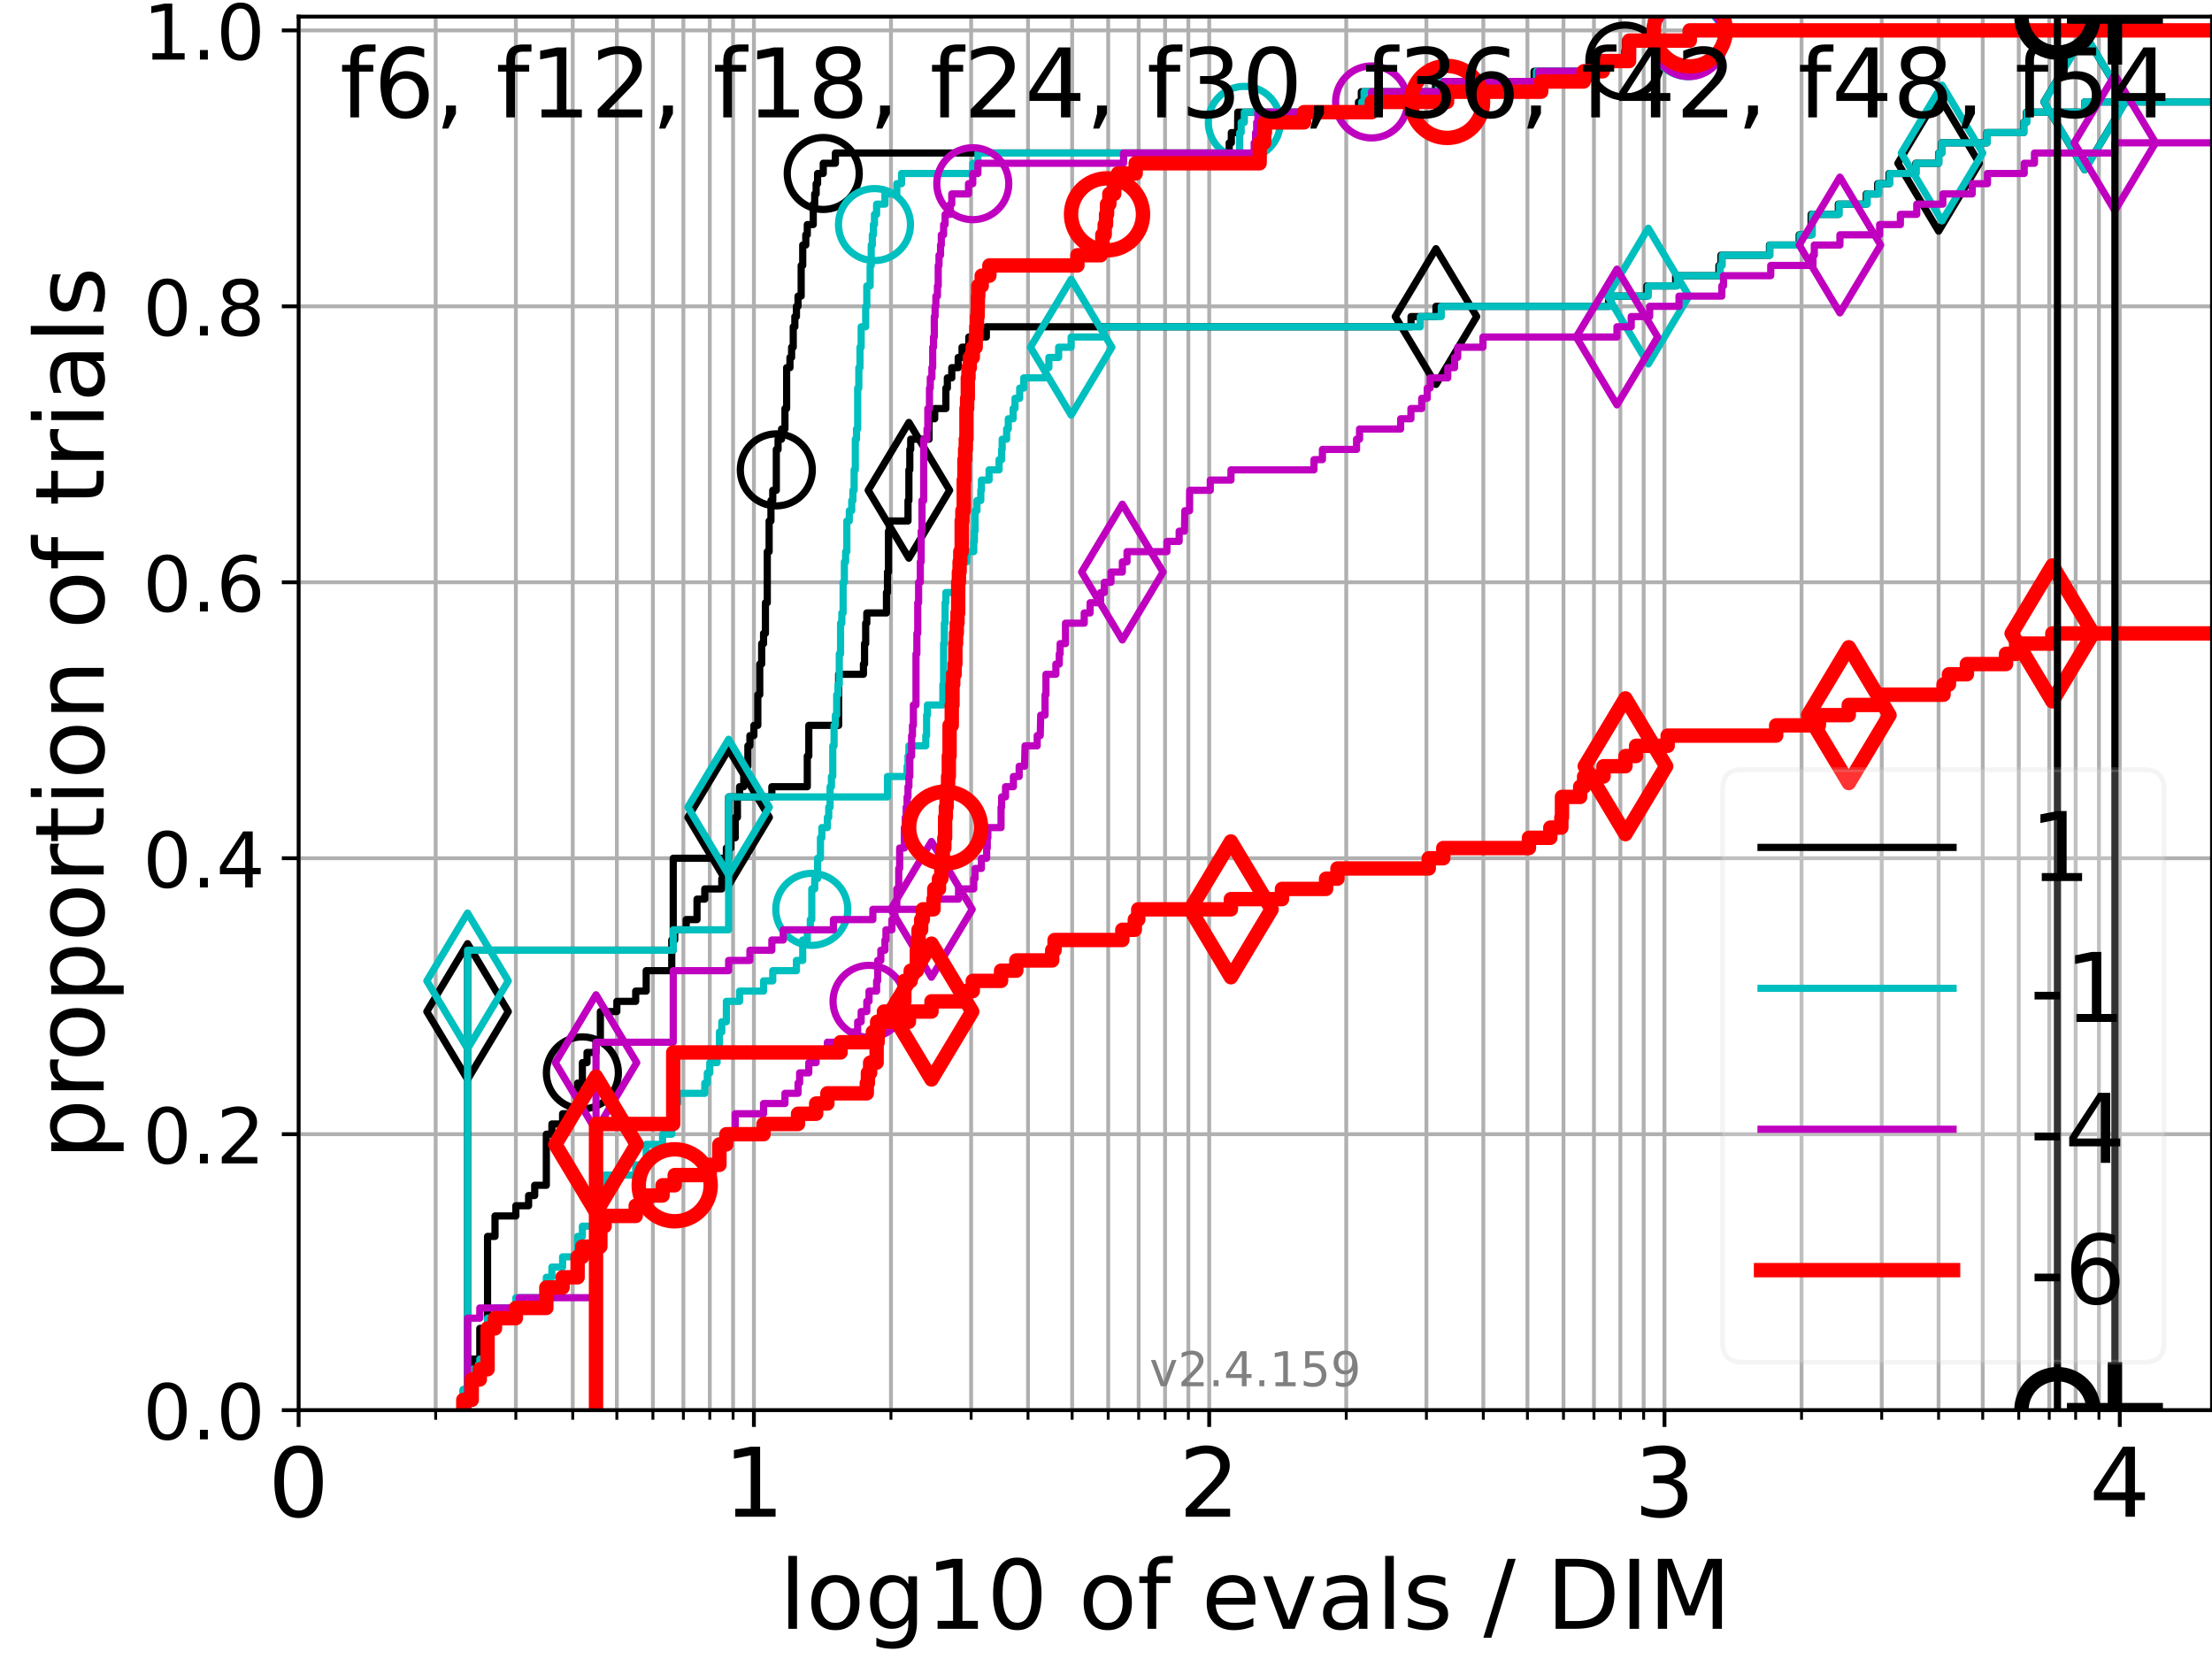 <?xml version="1.0" encoding="utf-8" standalone="no"?>
<!DOCTYPE svg PUBLIC "-//W3C//DTD SVG 1.1//EN"
  "http://www.w3.org/Graphics/SVG/1.1/DTD/svg11.dtd">
<!-- Created with matplotlib (https://matplotlib.org/) -->
<svg height="345.6pt" version="1.1" viewBox="0 0 460.8 345.6" width="460.8pt" xmlns="http://www.w3.org/2000/svg" xmlns:xlink="http://www.w3.org/1999/xlink">
 <defs>
  <style type="text/css">*{stroke-linecap:butt;stroke-linejoin:round;}</style>
 </defs>
 <g id="figure_1">
  <g id="patch_1">
   <path d="M 0 345.6 
L 460.8 345.6 
L 460.8 0 
L 0 0 
z
" style="fill:#ffffff;"/>
  </g>
  <g id="axes_1">
   <g id="patch_2">
    <path d="M 62.208 293.76 
L 460.8 293.76 
L 460.8 3.456 
L 62.208 3.456 
z
" style="fill:#ffffff;"/>
   </g>
   <g id="matplotlib.axis_1">
    <g id="xtick_1">
     <g id="line2d_1">
      <path clip-path="url(#p44383d8169)" d="M 62.208 293.76 
L 62.208 3.456 
" style="fill:none;stroke:#b0b0b0;stroke-linecap:square;stroke-width:0.8;"/>
     </g>
     <g id="line2d_2">
      <defs>
       <path d="M 0 0 
L 0 3.5 
" id="md99f19385e" style="stroke:#000000;stroke-width:0.8;"/>
      </defs>
      <g>
       <use style="stroke:#000000;stroke-width:0.8;" x="62.208" xlink:href="#md99f19385e" y="293.76"/>
      </g>
     </g>
     <g id="text_1">
      <!-- 0 -->
      <g transform="translate(55.846 315.957)scale(0.2 -0.2)">
       <defs>
        <path d="M 31.781 66.406 
Q 24.172 66.406 20.328 58.906 
Q 16.5 51.422 16.5 36.375 
Q 16.5 21.391 20.328 13.891 
Q 24.172 6.391 31.781 6.391 
Q 39.453 6.391 43.281 13.891 
Q 47.125 21.391 47.125 36.375 
Q 47.125 51.422 43.281 58.906 
Q 39.453 66.406 31.781 66.406 
z
M 31.781 74.219 
Q 44.047 74.219 50.516 64.516 
Q 56.984 54.828 56.984 36.375 
Q 56.984 17.969 50.516 8.266 
Q 44.047 -1.422 31.781 -1.422 
Q 19.531 -1.422 13.062 8.266 
Q 6.594 17.969 6.594 36.375 
Q 6.594 54.828 13.062 64.516 
Q 19.531 74.219 31.781 74.219 
z
" id="DejaVuSans-48"/>
       </defs>
       <use xlink:href="#DejaVuSans-48"/>
      </g>
     </g>
    </g>
    <g id="xtick_2">
     <g id="line2d_3">
      <path clip-path="url(#p44383d8169)" d="M 157.053 293.76 
L 157.053 3.456 
" style="fill:none;stroke:#b0b0b0;stroke-linecap:square;stroke-width:0.8;"/>
     </g>
     <g id="line2d_4">
      <g>
       <use style="stroke:#000000;stroke-width:0.8;" x="157.053" xlink:href="#md99f19385e" y="293.76"/>
      </g>
     </g>
     <g id="text_2">
      <!-- 1 -->
      <g transform="translate(150.69 315.957)scale(0.2 -0.2)">
       <defs>
        <path d="M 12.406 8.297 
L 28.516 8.297 
L 28.516 63.922 
L 10.984 60.406 
L 10.984 69.391 
L 28.422 72.906 
L 38.281 72.906 
L 38.281 8.297 
L 54.391 8.297 
L 54.391 0 
L 12.406 0 
z
" id="DejaVuSans-49"/>
       </defs>
       <use xlink:href="#DejaVuSans-49"/>
      </g>
     </g>
    </g>
    <g id="xtick_3">
     <g id="line2d_5">
      <path clip-path="url(#p44383d8169)" d="M 251.898 293.76 
L 251.898 3.456 
" style="fill:none;stroke:#b0b0b0;stroke-linecap:square;stroke-width:0.8;"/>
     </g>
     <g id="line2d_6">
      <g>
       <use style="stroke:#000000;stroke-width:0.8;" x="251.898" xlink:href="#md99f19385e" y="293.76"/>
      </g>
     </g>
     <g id="text_3">
      <!-- 2 -->
      <g transform="translate(245.535 315.957)scale(0.2 -0.2)">
       <defs>
        <path d="M 19.188 8.297 
L 53.609 8.297 
L 53.609 0 
L 7.328 0 
L 7.328 8.297 
Q 12.938 14.109 22.625 23.891 
Q 32.328 33.688 34.812 36.531 
Q 39.547 41.844 41.422 45.531 
Q 43.312 49.219 43.312 52.781 
Q 43.312 58.594 39.234 62.25 
Q 35.156 65.922 28.609 65.922 
Q 23.969 65.922 18.812 64.312 
Q 13.672 62.703 7.812 59.422 
L 7.812 69.391 
Q 13.766 71.781 18.938 73 
Q 24.125 74.219 28.422 74.219 
Q 39.75 74.219 46.484 68.547 
Q 53.219 62.891 53.219 53.422 
Q 53.219 48.922 51.531 44.891 
Q 49.859 40.875 45.406 35.406 
Q 44.188 33.984 37.641 27.219 
Q 31.109 20.453 19.188 8.297 
z
" id="DejaVuSans-50"/>
       </defs>
       <use xlink:href="#DejaVuSans-50"/>
      </g>
     </g>
    </g>
    <g id="xtick_4">
     <g id="line2d_7">
      <path clip-path="url(#p44383d8169)" d="M 346.743 293.76 
L 346.743 3.456 
" style="fill:none;stroke:#b0b0b0;stroke-linecap:square;stroke-width:0.8;"/>
     </g>
     <g id="line2d_8">
      <g>
       <use style="stroke:#000000;stroke-width:0.8;" x="346.743" xlink:href="#md99f19385e" y="293.76"/>
      </g>
     </g>
     <g id="text_4">
      <!-- 3 -->
      <g transform="translate(340.38 315.957)scale(0.2 -0.2)">
       <defs>
        <path d="M 40.578 39.312 
Q 47.656 37.797 51.625 33 
Q 55.609 28.219 55.609 21.188 
Q 55.609 10.406 48.188 4.484 
Q 40.766 -1.422 27.094 -1.422 
Q 22.516 -1.422 17.656 -0.516 
Q 12.797 0.391 7.625 2.203 
L 7.625 11.719 
Q 11.719 9.328 16.594 8.109 
Q 21.484 6.891 26.812 6.891 
Q 36.078 6.891 40.938 10.547 
Q 45.797 14.203 45.797 21.188 
Q 45.797 27.641 41.281 31.266 
Q 36.766 34.906 28.719 34.906 
L 20.219 34.906 
L 20.219 43.016 
L 29.109 43.016 
Q 36.375 43.016 40.234 45.922 
Q 44.094 48.828 44.094 54.297 
Q 44.094 59.906 40.109 62.906 
Q 36.141 65.922 28.719 65.922 
Q 24.656 65.922 20.016 65.031 
Q 15.375 64.156 9.812 62.312 
L 9.812 71.094 
Q 15.438 72.656 20.344 73.438 
Q 25.25 74.219 29.594 74.219 
Q 40.828 74.219 47.359 69.109 
Q 53.906 64.016 53.906 55.328 
Q 53.906 49.266 50.438 45.094 
Q 46.969 40.922 40.578 39.312 
z
" id="DejaVuSans-51"/>
       </defs>
       <use xlink:href="#DejaVuSans-51"/>
      </g>
     </g>
    </g>
    <g id="xtick_5">
     <g id="line2d_9">
      <path clip-path="url(#p44383d8169)" d="M 441.588 293.76 
L 441.588 3.456 
" style="fill:none;stroke:#b0b0b0;stroke-linecap:square;stroke-width:0.8;"/>
     </g>
     <g id="line2d_10">
      <g>
       <use style="stroke:#000000;stroke-width:0.8;" x="441.588" xlink:href="#md99f19385e" y="293.76"/>
      </g>
     </g>
     <g id="text_5">
      <!-- 4 -->
      <g transform="translate(435.225 315.957)scale(0.2 -0.2)">
       <defs>
        <path d="M 37.797 64.312 
L 12.891 25.391 
L 37.797 25.391 
z
M 35.203 72.906 
L 47.609 72.906 
L 47.609 25.391 
L 58.016 25.391 
L 58.016 17.188 
L 47.609 17.188 
L 47.609 0 
L 37.797 0 
L 37.797 17.188 
L 4.891 17.188 
L 4.891 26.703 
z
" id="DejaVuSans-52"/>
       </defs>
       <use xlink:href="#DejaVuSans-52"/>
      </g>
     </g>
    </g>
    <g id="xtick_6">
     <g id="line2d_11">
      <path clip-path="url(#p44383d8169)" d="M 90.759 293.76 
L 90.759 3.456 
" style="fill:none;stroke:#b0b0b0;stroke-linecap:square;stroke-width:0.8;"/>
     </g>
     <g id="line2d_12">
      <defs>
       <path d="M 0 0 
L 0 2 
" id="m0f70ddb55d" style="stroke:#000000;stroke-width:0.6;"/>
      </defs>
      <g>
       <use style="stroke:#000000;stroke-width:0.6;" x="90.759" xlink:href="#m0f70ddb55d" y="293.76"/>
      </g>
     </g>
    </g>
    <g id="xtick_7">
     <g id="line2d_13">
      <path clip-path="url(#p44383d8169)" d="M 107.461 293.76 
L 107.461 3.456 
" style="fill:none;stroke:#b0b0b0;stroke-linecap:square;stroke-width:0.8;"/>
     </g>
     <g id="line2d_14">
      <g>
       <use style="stroke:#000000;stroke-width:0.6;" x="107.461" xlink:href="#m0f70ddb55d" y="293.76"/>
      </g>
     </g>
    </g>
    <g id="xtick_8">
     <g id="line2d_15">
      <path clip-path="url(#p44383d8169)" d="M 119.31 293.76 
L 119.31 3.456 
" style="fill:none;stroke:#b0b0b0;stroke-linecap:square;stroke-width:0.8;"/>
     </g>
     <g id="line2d_16">
      <g>
       <use style="stroke:#000000;stroke-width:0.6;" x="119.31" xlink:href="#m0f70ddb55d" y="293.76"/>
      </g>
     </g>
    </g>
    <g id="xtick_9">
     <g id="line2d_17">
      <path clip-path="url(#p44383d8169)" d="M 128.502 293.76 
L 128.502 3.456 
" style="fill:none;stroke:#b0b0b0;stroke-linecap:square;stroke-width:0.8;"/>
     </g>
     <g id="line2d_18">
      <g>
       <use style="stroke:#000000;stroke-width:0.6;" x="128.502" xlink:href="#m0f70ddb55d" y="293.76"/>
      </g>
     </g>
    </g>
    <g id="xtick_10">
     <g id="line2d_19">
      <path clip-path="url(#p44383d8169)" d="M 136.012 293.76 
L 136.012 3.456 
" style="fill:none;stroke:#b0b0b0;stroke-linecap:square;stroke-width:0.8;"/>
     </g>
     <g id="line2d_20">
      <g>
       <use style="stroke:#000000;stroke-width:0.6;" x="136.012" xlink:href="#m0f70ddb55d" y="293.76"/>
      </g>
     </g>
    </g>
    <g id="xtick_11">
     <g id="line2d_21">
      <path clip-path="url(#p44383d8169)" d="M 142.361 293.76 
L 142.361 3.456 
" style="fill:none;stroke:#b0b0b0;stroke-linecap:square;stroke-width:0.8;"/>
     </g>
     <g id="line2d_22">
      <g>
       <use style="stroke:#000000;stroke-width:0.6;" x="142.361" xlink:href="#m0f70ddb55d" y="293.76"/>
      </g>
     </g>
    </g>
    <g id="xtick_12">
     <g id="line2d_23">
      <path clip-path="url(#p44383d8169)" d="M 147.861 293.76 
L 147.861 3.456 
" style="fill:none;stroke:#b0b0b0;stroke-linecap:square;stroke-width:0.8;"/>
     </g>
     <g id="line2d_24">
      <g>
       <use style="stroke:#000000;stroke-width:0.6;" x="147.861" xlink:href="#m0f70ddb55d" y="293.76"/>
      </g>
     </g>
    </g>
    <g id="xtick_13">
     <g id="line2d_25">
      <path clip-path="url(#p44383d8169)" d="M 152.713 293.76 
L 152.713 3.456 
" style="fill:none;stroke:#b0b0b0;stroke-linecap:square;stroke-width:0.8;"/>
     </g>
     <g id="line2d_26">
      <g>
       <use style="stroke:#000000;stroke-width:0.6;" x="152.713" xlink:href="#m0f70ddb55d" y="293.76"/>
      </g>
     </g>
    </g>
    <g id="xtick_14">
     <g id="line2d_27">
      <path clip-path="url(#p44383d8169)" d="M 185.604 293.76 
L 185.604 3.456 
" style="fill:none;stroke:#b0b0b0;stroke-linecap:square;stroke-width:0.8;"/>
     </g>
     <g id="line2d_28">
      <g>
       <use style="stroke:#000000;stroke-width:0.6;" x="185.604" xlink:href="#m0f70ddb55d" y="293.76"/>
      </g>
     </g>
    </g>
    <g id="xtick_15">
     <g id="line2d_29">
      <path clip-path="url(#p44383d8169)" d="M 202.305 293.76 
L 202.305 3.456 
" style="fill:none;stroke:#b0b0b0;stroke-linecap:square;stroke-width:0.8;"/>
     </g>
     <g id="line2d_30">
      <g>
       <use style="stroke:#000000;stroke-width:0.6;" x="202.305" xlink:href="#m0f70ddb55d" y="293.76"/>
      </g>
     </g>
    </g>
    <g id="xtick_16">
     <g id="line2d_31">
      <path clip-path="url(#p44383d8169)" d="M 214.155 293.76 
L 214.155 3.456 
" style="fill:none;stroke:#b0b0b0;stroke-linecap:square;stroke-width:0.8;"/>
     </g>
     <g id="line2d_32">
      <g>
       <use style="stroke:#000000;stroke-width:0.6;" x="214.155" xlink:href="#m0f70ddb55d" y="293.76"/>
      </g>
     </g>
    </g>
    <g id="xtick_17">
     <g id="line2d_33">
      <path clip-path="url(#p44383d8169)" d="M 223.347 293.76 
L 223.347 3.456 
" style="fill:none;stroke:#b0b0b0;stroke-linecap:square;stroke-width:0.8;"/>
     </g>
     <g id="line2d_34">
      <g>
       <use style="stroke:#000000;stroke-width:0.6;" x="223.347" xlink:href="#m0f70ddb55d" y="293.76"/>
      </g>
     </g>
    </g>
    <g id="xtick_18">
     <g id="line2d_35">
      <path clip-path="url(#p44383d8169)" d="M 230.857 293.76 
L 230.857 3.456 
" style="fill:none;stroke:#b0b0b0;stroke-linecap:square;stroke-width:0.8;"/>
     </g>
     <g id="line2d_36">
      <g>
       <use style="stroke:#000000;stroke-width:0.6;" x="230.857" xlink:href="#m0f70ddb55d" y="293.76"/>
      </g>
     </g>
    </g>
    <g id="xtick_19">
     <g id="line2d_37">
      <path clip-path="url(#p44383d8169)" d="M 237.206 293.76 
L 237.206 3.456 
" style="fill:none;stroke:#b0b0b0;stroke-linecap:square;stroke-width:0.8;"/>
     </g>
     <g id="line2d_38">
      <g>
       <use style="stroke:#000000;stroke-width:0.6;" x="237.206" xlink:href="#m0f70ddb55d" y="293.76"/>
      </g>
     </g>
    </g>
    <g id="xtick_20">
     <g id="line2d_39">
      <path clip-path="url(#p44383d8169)" d="M 242.706 293.76 
L 242.706 3.456 
" style="fill:none;stroke:#b0b0b0;stroke-linecap:square;stroke-width:0.8;"/>
     </g>
     <g id="line2d_40">
      <g>
       <use style="stroke:#000000;stroke-width:0.6;" x="242.706" xlink:href="#m0f70ddb55d" y="293.76"/>
      </g>
     </g>
    </g>
    <g id="xtick_21">
     <g id="line2d_41">
      <path clip-path="url(#p44383d8169)" d="M 247.558 293.76 
L 247.558 3.456 
" style="fill:none;stroke:#b0b0b0;stroke-linecap:square;stroke-width:0.8;"/>
     </g>
     <g id="line2d_42">
      <g>
       <use style="stroke:#000000;stroke-width:0.6;" x="247.558" xlink:href="#m0f70ddb55d" y="293.76"/>
      </g>
     </g>
    </g>
    <g id="xtick_22">
     <g id="line2d_43">
      <path clip-path="url(#p44383d8169)" d="M 280.449 293.76 
L 280.449 3.456 
" style="fill:none;stroke:#b0b0b0;stroke-linecap:square;stroke-width:0.8;"/>
     </g>
     <g id="line2d_44">
      <g>
       <use style="stroke:#000000;stroke-width:0.6;" x="280.449" xlink:href="#m0f70ddb55d" y="293.76"/>
      </g>
     </g>
    </g>
    <g id="xtick_23">
     <g id="line2d_45">
      <path clip-path="url(#p44383d8169)" d="M 297.15 293.76 
L 297.15 3.456 
" style="fill:none;stroke:#b0b0b0;stroke-linecap:square;stroke-width:0.8;"/>
     </g>
     <g id="line2d_46">
      <g>
       <use style="stroke:#000000;stroke-width:0.6;" x="297.15" xlink:href="#m0f70ddb55d" y="293.76"/>
      </g>
     </g>
    </g>
    <g id="xtick_24">
     <g id="line2d_47">
      <path clip-path="url(#p44383d8169)" d="M 309 293.76 
L 309 3.456 
" style="fill:none;stroke:#b0b0b0;stroke-linecap:square;stroke-width:0.8;"/>
     </g>
     <g id="line2d_48">
      <g>
       <use style="stroke:#000000;stroke-width:0.6;" x="309" xlink:href="#m0f70ddb55d" y="293.76"/>
      </g>
     </g>
    </g>
    <g id="xtick_25">
     <g id="line2d_49">
      <path clip-path="url(#p44383d8169)" d="M 318.192 293.76 
L 318.192 3.456 
" style="fill:none;stroke:#b0b0b0;stroke-linecap:square;stroke-width:0.8;"/>
     </g>
     <g id="line2d_50">
      <g>
       <use style="stroke:#000000;stroke-width:0.6;" x="318.192" xlink:href="#m0f70ddb55d" y="293.76"/>
      </g>
     </g>
    </g>
    <g id="xtick_26">
     <g id="line2d_51">
      <path clip-path="url(#p44383d8169)" d="M 325.701 293.76 
L 325.701 3.456 
" style="fill:none;stroke:#b0b0b0;stroke-linecap:square;stroke-width:0.8;"/>
     </g>
     <g id="line2d_52">
      <g>
       <use style="stroke:#000000;stroke-width:0.6;" x="325.701" xlink:href="#m0f70ddb55d" y="293.76"/>
      </g>
     </g>
    </g>
    <g id="xtick_27">
     <g id="line2d_53">
      <path clip-path="url(#p44383d8169)" d="M 332.051 293.76 
L 332.051 3.456 
" style="fill:none;stroke:#b0b0b0;stroke-linecap:square;stroke-width:0.8;"/>
     </g>
     <g id="line2d_54">
      <g>
       <use style="stroke:#000000;stroke-width:0.6;" x="332.051" xlink:href="#m0f70ddb55d" y="293.76"/>
      </g>
     </g>
    </g>
    <g id="xtick_28">
     <g id="line2d_55">
      <path clip-path="url(#p44383d8169)" d="M 337.551 293.76 
L 337.551 3.456 
" style="fill:none;stroke:#b0b0b0;stroke-linecap:square;stroke-width:0.8;"/>
     </g>
     <g id="line2d_56">
      <g>
       <use style="stroke:#000000;stroke-width:0.6;" x="337.551" xlink:href="#m0f70ddb55d" y="293.76"/>
      </g>
     </g>
    </g>
    <g id="xtick_29">
     <g id="line2d_57">
      <path clip-path="url(#p44383d8169)" d="M 342.403 293.76 
L 342.403 3.456 
" style="fill:none;stroke:#b0b0b0;stroke-linecap:square;stroke-width:0.8;"/>
     </g>
     <g id="line2d_58">
      <g>
       <use style="stroke:#000000;stroke-width:0.6;" x="342.403" xlink:href="#m0f70ddb55d" y="293.76"/>
      </g>
     </g>
    </g>
    <g id="xtick_30">
     <g id="line2d_59">
      <path clip-path="url(#p44383d8169)" d="M 375.294 293.76 
L 375.294 3.456 
" style="fill:none;stroke:#b0b0b0;stroke-linecap:square;stroke-width:0.8;"/>
     </g>
     <g id="line2d_60">
      <g>
       <use style="stroke:#000000;stroke-width:0.6;" x="375.294" xlink:href="#m0f70ddb55d" y="293.76"/>
      </g>
     </g>
    </g>
    <g id="xtick_31">
     <g id="line2d_61">
      <path clip-path="url(#p44383d8169)" d="M 391.995 293.76 
L 391.995 3.456 
" style="fill:none;stroke:#b0b0b0;stroke-linecap:square;stroke-width:0.8;"/>
     </g>
     <g id="line2d_62">
      <g>
       <use style="stroke:#000000;stroke-width:0.6;" x="391.995" xlink:href="#m0f70ddb55d" y="293.76"/>
      </g>
     </g>
    </g>
    <g id="xtick_32">
     <g id="line2d_63">
      <path clip-path="url(#p44383d8169)" d="M 403.845 293.76 
L 403.845 3.456 
" style="fill:none;stroke:#b0b0b0;stroke-linecap:square;stroke-width:0.8;"/>
     </g>
     <g id="line2d_64">
      <g>
       <use style="stroke:#000000;stroke-width:0.6;" x="403.845" xlink:href="#m0f70ddb55d" y="293.76"/>
      </g>
     </g>
    </g>
    <g id="xtick_33">
     <g id="line2d_65">
      <path clip-path="url(#p44383d8169)" d="M 413.036 293.76 
L 413.036 3.456 
" style="fill:none;stroke:#b0b0b0;stroke-linecap:square;stroke-width:0.8;"/>
     </g>
     <g id="line2d_66">
      <g>
       <use style="stroke:#000000;stroke-width:0.6;" x="413.036" xlink:href="#m0f70ddb55d" y="293.76"/>
      </g>
     </g>
    </g>
    <g id="xtick_34">
     <g id="line2d_67">
      <path clip-path="url(#p44383d8169)" d="M 420.546 293.76 
L 420.546 3.456 
" style="fill:none;stroke:#b0b0b0;stroke-linecap:square;stroke-width:0.8;"/>
     </g>
     <g id="line2d_68">
      <g>
       <use style="stroke:#000000;stroke-width:0.6;" x="420.546" xlink:href="#m0f70ddb55d" y="293.76"/>
      </g>
     </g>
    </g>
    <g id="xtick_35">
     <g id="line2d_69">
      <path clip-path="url(#p44383d8169)" d="M 426.896 293.76 
L 426.896 3.456 
" style="fill:none;stroke:#b0b0b0;stroke-linecap:square;stroke-width:0.8;"/>
     </g>
     <g id="line2d_70">
      <g>
       <use style="stroke:#000000;stroke-width:0.6;" x="426.896" xlink:href="#m0f70ddb55d" y="293.76"/>
      </g>
     </g>
    </g>
    <g id="xtick_36">
     <g id="line2d_71">
      <path clip-path="url(#p44383d8169)" d="M 432.396 293.76 
L 432.396 3.456 
" style="fill:none;stroke:#b0b0b0;stroke-linecap:square;stroke-width:0.8;"/>
     </g>
     <g id="line2d_72">
      <g>
       <use style="stroke:#000000;stroke-width:0.6;" x="432.396" xlink:href="#m0f70ddb55d" y="293.76"/>
      </g>
     </g>
    </g>
    <g id="xtick_37">
     <g id="line2d_73">
      <path clip-path="url(#p44383d8169)" d="M 437.248 293.76 
L 437.248 3.456 
" style="fill:none;stroke:#b0b0b0;stroke-linecap:square;stroke-width:0.8;"/>
     </g>
     <g id="line2d_74">
      <g>
       <use style="stroke:#000000;stroke-width:0.6;" x="437.248" xlink:href="#m0f70ddb55d" y="293.76"/>
      </g>
     </g>
    </g>
    <g id="text_6">
     <!-- log10 of evals / DIM -->
     <g transform="translate(162.348 339.313)scale(0.2 -0.2)">
      <defs>
       <path d="M 9.422 75.984 
L 18.406 75.984 
L 18.406 0 
L 9.422 0 
z
" id="DejaVuSans-108"/>
       <path d="M 30.609 48.391 
Q 23.391 48.391 19.188 42.75 
Q 14.984 37.109 14.984 27.297 
Q 14.984 17.484 19.156 11.844 
Q 23.344 6.203 30.609 6.203 
Q 37.797 6.203 41.984 11.859 
Q 46.188 17.531 46.188 27.297 
Q 46.188 37.016 41.984 42.703 
Q 37.797 48.391 30.609 48.391 
z
M 30.609 56 
Q 42.328 56 49.016 48.375 
Q 55.719 40.766 55.719 27.297 
Q 55.719 13.875 49.016 6.219 
Q 42.328 -1.422 30.609 -1.422 
Q 18.844 -1.422 12.172 6.219 
Q 5.516 13.875 5.516 27.297 
Q 5.516 40.766 12.172 48.375 
Q 18.844 56 30.609 56 
z
" id="DejaVuSans-111"/>
       <path d="M 45.406 27.984 
Q 45.406 37.75 41.375 43.109 
Q 37.359 48.484 30.078 48.484 
Q 22.859 48.484 18.828 43.109 
Q 14.797 37.75 14.797 27.984 
Q 14.797 18.266 18.828 12.891 
Q 22.859 7.516 30.078 7.516 
Q 37.359 7.516 41.375 12.891 
Q 45.406 18.266 45.406 27.984 
z
M 54.391 6.781 
Q 54.391 -7.172 48.188 -13.984 
Q 42 -20.797 29.203 -20.797 
Q 24.469 -20.797 20.266 -20.094 
Q 16.062 -19.391 12.109 -17.922 
L 12.109 -9.188 
Q 16.062 -11.328 19.922 -12.344 
Q 23.781 -13.375 27.781 -13.375 
Q 36.625 -13.375 41.016 -8.766 
Q 45.406 -4.156 45.406 5.172 
L 45.406 9.625 
Q 42.625 4.781 38.281 2.391 
Q 33.938 0 27.875 0 
Q 17.828 0 11.672 7.656 
Q 5.516 15.328 5.516 27.984 
Q 5.516 40.672 11.672 48.328 
Q 17.828 56 27.875 56 
Q 33.938 56 38.281 53.609 
Q 42.625 51.219 45.406 46.391 
L 45.406 54.688 
L 54.391 54.688 
z
" id="DejaVuSans-103"/>
       <path id="DejaVuSans-32"/>
       <path d="M 37.109 75.984 
L 37.109 68.5 
L 28.516 68.5 
Q 23.688 68.5 21.797 66.547 
Q 19.922 64.594 19.922 59.516 
L 19.922 54.688 
L 34.719 54.688 
L 34.719 47.703 
L 19.922 47.703 
L 19.922 0 
L 10.891 0 
L 10.891 47.703 
L 2.297 47.703 
L 2.297 54.688 
L 10.891 54.688 
L 10.891 58.5 
Q 10.891 67.625 15.141 71.797 
Q 19.391 75.984 28.609 75.984 
z
" id="DejaVuSans-102"/>
       <path d="M 56.203 29.594 
L 56.203 25.203 
L 14.891 25.203 
Q 15.484 15.922 20.484 11.062 
Q 25.484 6.203 34.422 6.203 
Q 39.594 6.203 44.453 7.469 
Q 49.312 8.734 54.109 11.281 
L 54.109 2.781 
Q 49.266 0.734 44.188 -0.344 
Q 39.109 -1.422 33.891 -1.422 
Q 20.797 -1.422 13.156 6.188 
Q 5.516 13.812 5.516 26.812 
Q 5.516 40.234 12.766 48.109 
Q 20.016 56 32.328 56 
Q 43.359 56 49.781 48.891 
Q 56.203 41.797 56.203 29.594 
z
M 47.219 32.234 
Q 47.125 39.594 43.094 43.984 
Q 39.062 48.391 32.422 48.391 
Q 24.906 48.391 20.391 44.141 
Q 15.875 39.891 15.188 32.172 
z
" id="DejaVuSans-101"/>
       <path d="M 2.984 54.688 
L 12.5 54.688 
L 29.594 8.797 
L 46.688 54.688 
L 56.203 54.688 
L 35.688 0 
L 23.484 0 
z
" id="DejaVuSans-118"/>
       <path d="M 34.281 27.484 
Q 23.391 27.484 19.188 25 
Q 14.984 22.516 14.984 16.5 
Q 14.984 11.719 18.141 8.906 
Q 21.297 6.109 26.703 6.109 
Q 34.188 6.109 38.703 11.406 
Q 43.219 16.703 43.219 25.484 
L 43.219 27.484 
z
M 52.203 31.203 
L 52.203 0 
L 43.219 0 
L 43.219 8.297 
Q 40.141 3.328 35.547 0.953 
Q 30.953 -1.422 24.312 -1.422 
Q 15.922 -1.422 10.953 3.297 
Q 6 8.016 6 15.922 
Q 6 25.141 12.172 29.828 
Q 18.359 34.516 30.609 34.516 
L 43.219 34.516 
L 43.219 35.406 
Q 43.219 41.609 39.141 45 
Q 35.062 48.391 27.688 48.391 
Q 23 48.391 18.547 47.266 
Q 14.109 46.141 10.016 43.891 
L 10.016 52.203 
Q 14.938 54.109 19.578 55.047 
Q 24.219 56 28.609 56 
Q 40.484 56 46.344 49.844 
Q 52.203 43.703 52.203 31.203 
z
" id="DejaVuSans-97"/>
       <path d="M 44.281 53.078 
L 44.281 44.578 
Q 40.484 46.531 36.375 47.5 
Q 32.281 48.484 27.875 48.484 
Q 21.188 48.484 17.844 46.438 
Q 14.5 44.391 14.5 40.281 
Q 14.5 37.156 16.891 35.375 
Q 19.281 33.594 26.516 31.984 
L 29.594 31.297 
Q 39.156 29.25 43.188 25.516 
Q 47.219 21.781 47.219 15.094 
Q 47.219 7.469 41.188 3.016 
Q 35.156 -1.422 24.609 -1.422 
Q 20.219 -1.422 15.453 -0.562 
Q 10.688 0.297 5.422 2 
L 5.422 11.281 
Q 10.406 8.688 15.234 7.391 
Q 20.062 6.109 24.812 6.109 
Q 31.156 6.109 34.562 8.281 
Q 37.984 10.453 37.984 14.406 
Q 37.984 18.062 35.516 20.016 
Q 33.062 21.969 24.703 23.781 
L 21.578 24.516 
Q 13.234 26.266 9.516 29.906 
Q 5.812 33.547 5.812 39.891 
Q 5.812 47.609 11.281 51.797 
Q 16.75 56 26.812 56 
Q 31.781 56 36.172 55.266 
Q 40.578 54.547 44.281 53.078 
z
" id="DejaVuSans-115"/>
       <path d="M 25.391 72.906 
L 33.688 72.906 
L 8.297 -9.281 
L 0 -9.281 
z
" id="DejaVuSans-47"/>
       <path d="M 19.672 64.797 
L 19.672 8.109 
L 31.594 8.109 
Q 46.688 8.109 53.688 14.938 
Q 60.688 21.781 60.688 36.531 
Q 60.688 51.172 53.688 57.984 
Q 46.688 64.797 31.594 64.797 
z
M 9.812 72.906 
L 30.078 72.906 
Q 51.266 72.906 61.172 64.094 
Q 71.094 55.281 71.094 36.531 
Q 71.094 17.672 61.125 8.828 
Q 51.172 0 30.078 0 
L 9.812 0 
z
" id="DejaVuSans-68"/>
       <path d="M 9.812 72.906 
L 19.672 72.906 
L 19.672 0 
L 9.812 0 
z
" id="DejaVuSans-73"/>
       <path d="M 9.812 72.906 
L 24.516 72.906 
L 43.109 23.297 
L 61.812 72.906 
L 76.516 72.906 
L 76.516 0 
L 66.891 0 
L 66.891 64.016 
L 48.094 14.016 
L 38.188 14.016 
L 19.391 64.016 
L 19.391 0 
L 9.812 0 
z
" id="DejaVuSans-77"/>
      </defs>
      <use xlink:href="#DejaVuSans-108"/>
      <use x="27.783" xlink:href="#DejaVuSans-111"/>
      <use x="88.965" xlink:href="#DejaVuSans-103"/>
      <use x="152.441" xlink:href="#DejaVuSans-49"/>
      <use x="216.064" xlink:href="#DejaVuSans-48"/>
      <use x="279.688" xlink:href="#DejaVuSans-32"/>
      <use x="311.475" xlink:href="#DejaVuSans-111"/>
      <use x="372.656" xlink:href="#DejaVuSans-102"/>
      <use x="407.861" xlink:href="#DejaVuSans-32"/>
      <use x="439.648" xlink:href="#DejaVuSans-101"/>
      <use x="501.172" xlink:href="#DejaVuSans-118"/>
      <use x="560.352" xlink:href="#DejaVuSans-97"/>
      <use x="621.631" xlink:href="#DejaVuSans-108"/>
      <use x="649.414" xlink:href="#DejaVuSans-115"/>
      <use x="701.514" xlink:href="#DejaVuSans-32"/>
      <use x="733.301" xlink:href="#DejaVuSans-47"/>
      <use x="766.992" xlink:href="#DejaVuSans-32"/>
      <use x="798.779" xlink:href="#DejaVuSans-68"/>
      <use x="875.781" xlink:href="#DejaVuSans-73"/>
      <use x="905.273" xlink:href="#DejaVuSans-77"/>
     </g>
    </g>
   </g>
   <g id="matplotlib.axis_2">
    <g id="ytick_1">
     <g id="line2d_75">
      <path clip-path="url(#p44383d8169)" d="M 62.208 293.76 
L 460.8 293.76 
" style="fill:none;stroke:#b0b0b0;stroke-linecap:square;stroke-width:0.8;"/>
     </g>
     <g id="line2d_76">
      <defs>
       <path d="M 0 0 
L -3.5 0 
" id="me83022e71c" style="stroke:#000000;stroke-width:0.8;"/>
      </defs>
      <g>
       <use style="stroke:#000000;stroke-width:0.8;" x="62.208" xlink:href="#me83022e71c" y="293.76"/>
      </g>
     </g>
     <g id="text_7">
      <!-- 0.0 -->
      <g transform="translate(29.763 299.839)scale(0.16 -0.16)">
       <defs>
        <path d="M 10.688 12.406 
L 21 12.406 
L 21 0 
L 10.688 0 
z
" id="DejaVuSans-46"/>
       </defs>
       <use xlink:href="#DejaVuSans-48"/>
       <use x="63.623" xlink:href="#DejaVuSans-46"/>
       <use x="95.41" xlink:href="#DejaVuSans-48"/>
      </g>
     </g>
    </g>
    <g id="ytick_2">
     <g id="line2d_77">
      <path clip-path="url(#p44383d8169)" d="M 62.208 236.274 
L 460.8 236.274 
" style="fill:none;stroke:#b0b0b0;stroke-linecap:square;stroke-width:0.8;"/>
     </g>
     <g id="line2d_78">
      <g>
       <use style="stroke:#000000;stroke-width:0.8;" x="62.208" xlink:href="#me83022e71c" y="236.274"/>
      </g>
     </g>
     <g id="text_8">
      <!-- 0.2 -->
      <g transform="translate(29.763 242.353)scale(0.16 -0.16)">
       <use xlink:href="#DejaVuSans-48"/>
       <use x="63.623" xlink:href="#DejaVuSans-46"/>
       <use x="95.41" xlink:href="#DejaVuSans-50"/>
      </g>
     </g>
    </g>
    <g id="ytick_3">
     <g id="line2d_79">
      <path clip-path="url(#p44383d8169)" d="M 62.208 178.788 
L 460.8 178.788 
" style="fill:none;stroke:#b0b0b0;stroke-linecap:square;stroke-width:0.8;"/>
     </g>
     <g id="line2d_80">
      <g>
       <use style="stroke:#000000;stroke-width:0.8;" x="62.208" xlink:href="#me83022e71c" y="178.788"/>
      </g>
     </g>
     <g id="text_9">
      <!-- 0.4 -->
      <g transform="translate(29.763 184.867)scale(0.16 -0.16)">
       <use xlink:href="#DejaVuSans-48"/>
       <use x="63.623" xlink:href="#DejaVuSans-46"/>
       <use x="95.41" xlink:href="#DejaVuSans-52"/>
      </g>
     </g>
    </g>
    <g id="ytick_4">
     <g id="line2d_81">
      <path clip-path="url(#p44383d8169)" d="M 62.208 121.302 
L 460.8 121.302 
" style="fill:none;stroke:#b0b0b0;stroke-linecap:square;stroke-width:0.8;"/>
     </g>
     <g id="line2d_82">
      <g>
       <use style="stroke:#000000;stroke-width:0.8;" x="62.208" xlink:href="#me83022e71c" y="121.302"/>
      </g>
     </g>
     <g id="text_10">
      <!-- 0.6 -->
      <g transform="translate(29.763 127.381)scale(0.16 -0.16)">
       <defs>
        <path d="M 33.016 40.375 
Q 26.375 40.375 22.484 35.828 
Q 18.609 31.297 18.609 23.391 
Q 18.609 15.531 22.484 10.953 
Q 26.375 6.391 33.016 6.391 
Q 39.656 6.391 43.531 10.953 
Q 47.406 15.531 47.406 23.391 
Q 47.406 31.297 43.531 35.828 
Q 39.656 40.375 33.016 40.375 
z
M 52.594 71.297 
L 52.594 62.312 
Q 48.875 64.062 45.094 64.984 
Q 41.312 65.922 37.594 65.922 
Q 27.828 65.922 22.672 59.328 
Q 17.531 52.734 16.797 39.406 
Q 19.672 43.656 24.016 45.922 
Q 28.375 48.188 33.594 48.188 
Q 44.578 48.188 50.953 41.516 
Q 57.328 34.859 57.328 23.391 
Q 57.328 12.156 50.688 5.359 
Q 44.047 -1.422 33.016 -1.422 
Q 20.359 -1.422 13.672 8.266 
Q 6.984 17.969 6.984 36.375 
Q 6.984 53.656 15.188 63.938 
Q 23.391 74.219 37.203 74.219 
Q 40.922 74.219 44.703 73.484 
Q 48.484 72.75 52.594 71.297 
z
" id="DejaVuSans-54"/>
       </defs>
       <use xlink:href="#DejaVuSans-48"/>
       <use x="63.623" xlink:href="#DejaVuSans-46"/>
       <use x="95.41" xlink:href="#DejaVuSans-54"/>
      </g>
     </g>
    </g>
    <g id="ytick_5">
     <g id="line2d_83">
      <path clip-path="url(#p44383d8169)" d="M 62.208 63.816 
L 460.8 63.816 
" style="fill:none;stroke:#b0b0b0;stroke-linecap:square;stroke-width:0.8;"/>
     </g>
     <g id="line2d_84">
      <g>
       <use style="stroke:#000000;stroke-width:0.8;" x="62.208" xlink:href="#me83022e71c" y="63.816"/>
      </g>
     </g>
     <g id="text_11">
      <!-- 0.8 -->
      <g transform="translate(29.763 69.895)scale(0.16 -0.16)">
       <defs>
        <path d="M 31.781 34.625 
Q 24.75 34.625 20.719 30.859 
Q 16.703 27.094 16.703 20.516 
Q 16.703 13.922 20.719 10.156 
Q 24.75 6.391 31.781 6.391 
Q 38.812 6.391 42.859 10.172 
Q 46.922 13.969 46.922 20.516 
Q 46.922 27.094 42.891 30.859 
Q 38.875 34.625 31.781 34.625 
z
M 21.922 38.812 
Q 15.578 40.375 12.031 44.719 
Q 8.5 49.078 8.5 55.328 
Q 8.5 64.062 14.719 69.141 
Q 20.953 74.219 31.781 74.219 
Q 42.672 74.219 48.875 69.141 
Q 55.078 64.062 55.078 55.328 
Q 55.078 49.078 51.531 44.719 
Q 48 40.375 41.703 38.812 
Q 48.828 37.156 52.797 32.312 
Q 56.781 27.484 56.781 20.516 
Q 56.781 9.906 50.312 4.234 
Q 43.844 -1.422 31.781 -1.422 
Q 19.734 -1.422 13.25 4.234 
Q 6.781 9.906 6.781 20.516 
Q 6.781 27.484 10.781 32.312 
Q 14.797 37.156 21.922 38.812 
z
M 18.312 54.391 
Q 18.312 48.734 21.844 45.562 
Q 25.391 42.391 31.781 42.391 
Q 38.141 42.391 41.719 45.562 
Q 45.312 48.734 45.312 54.391 
Q 45.312 60.062 41.719 63.234 
Q 38.141 66.406 31.781 66.406 
Q 25.391 66.406 21.844 63.234 
Q 18.312 60.062 18.312 54.391 
z
" id="DejaVuSans-56"/>
       </defs>
       <use xlink:href="#DejaVuSans-48"/>
       <use x="63.623" xlink:href="#DejaVuSans-46"/>
       <use x="95.41" xlink:href="#DejaVuSans-56"/>
      </g>
     </g>
    </g>
    <g id="ytick_6">
     <g id="line2d_85">
      <path clip-path="url(#p44383d8169)" d="M 62.208 6.33 
L 460.8 6.33 
" style="fill:none;stroke:#b0b0b0;stroke-linecap:square;stroke-width:0.8;"/>
     </g>
     <g id="line2d_86">
      <g>
       <use style="stroke:#000000;stroke-width:0.8;" x="62.208" xlink:href="#me83022e71c" y="6.33"/>
      </g>
     </g>
     <g id="text_12">
      <!-- 1.0 -->
      <g transform="translate(29.763 12.409)scale(0.16 -0.16)">
       <use xlink:href="#DejaVuSans-49"/>
       <use x="63.623" xlink:href="#DejaVuSans-46"/>
       <use x="95.41" xlink:href="#DejaVuSans-48"/>
      </g>
     </g>
    </g>
    <g id="text_13">
     <!-- proportion of trials -->
     <g transform="translate(21.604 241.614)rotate(-90)scale(0.2 -0.2)">
      <defs>
       <path d="M 18.109 8.203 
L 18.109 -20.797 
L 9.078 -20.797 
L 9.078 54.688 
L 18.109 54.688 
L 18.109 46.391 
Q 20.953 51.266 25.266 53.625 
Q 29.594 56 35.594 56 
Q 45.562 56 51.781 48.094 
Q 58.016 40.188 58.016 27.297 
Q 58.016 14.406 51.781 6.484 
Q 45.562 -1.422 35.594 -1.422 
Q 29.594 -1.422 25.266 0.953 
Q 20.953 3.328 18.109 8.203 
z
M 48.688 27.297 
Q 48.688 37.203 44.609 42.844 
Q 40.531 48.484 33.406 48.484 
Q 26.266 48.484 22.188 42.844 
Q 18.109 37.203 18.109 27.297 
Q 18.109 17.391 22.188 11.75 
Q 26.266 6.109 33.406 6.109 
Q 40.531 6.109 44.609 11.75 
Q 48.688 17.391 48.688 27.297 
z
" id="DejaVuSans-112"/>
       <path d="M 41.109 46.297 
Q 39.594 47.172 37.812 47.578 
Q 36.031 48 33.891 48 
Q 26.266 48 22.188 43.047 
Q 18.109 38.094 18.109 28.812 
L 18.109 0 
L 9.078 0 
L 9.078 54.688 
L 18.109 54.688 
L 18.109 46.188 
Q 20.953 51.172 25.484 53.578 
Q 30.031 56 36.531 56 
Q 37.453 56 38.578 55.875 
Q 39.703 55.766 41.062 55.516 
z
" id="DejaVuSans-114"/>
       <path d="M 18.312 70.219 
L 18.312 54.688 
L 36.812 54.688 
L 36.812 47.703 
L 18.312 47.703 
L 18.312 18.016 
Q 18.312 11.328 20.141 9.422 
Q 21.969 7.516 27.594 7.516 
L 36.812 7.516 
L 36.812 0 
L 27.594 0 
Q 17.188 0 13.234 3.875 
Q 9.281 7.766 9.281 18.016 
L 9.281 47.703 
L 2.688 47.703 
L 2.688 54.688 
L 9.281 54.688 
L 9.281 70.219 
z
" id="DejaVuSans-116"/>
       <path d="M 9.422 54.688 
L 18.406 54.688 
L 18.406 0 
L 9.422 0 
z
M 9.422 75.984 
L 18.406 75.984 
L 18.406 64.594 
L 9.422 64.594 
z
" id="DejaVuSans-105"/>
       <path d="M 54.891 33.016 
L 54.891 0 
L 45.906 0 
L 45.906 32.719 
Q 45.906 40.484 42.875 44.328 
Q 39.844 48.188 33.797 48.188 
Q 26.516 48.188 22.312 43.547 
Q 18.109 38.922 18.109 30.906 
L 18.109 0 
L 9.078 0 
L 9.078 54.688 
L 18.109 54.688 
L 18.109 46.188 
Q 21.344 51.125 25.703 53.562 
Q 30.078 56 35.797 56 
Q 45.219 56 50.047 50.172 
Q 54.891 44.344 54.891 33.016 
z
" id="DejaVuSans-110"/>
      </defs>
      <use xlink:href="#DejaVuSans-112"/>
      <use x="63.477" xlink:href="#DejaVuSans-114"/>
      <use x="102.34" xlink:href="#DejaVuSans-111"/>
      <use x="163.521" xlink:href="#DejaVuSans-112"/>
      <use x="226.998" xlink:href="#DejaVuSans-111"/>
      <use x="288.18" xlink:href="#DejaVuSans-114"/>
      <use x="329.293" xlink:href="#DejaVuSans-116"/>
      <use x="368.502" xlink:href="#DejaVuSans-105"/>
      <use x="396.285" xlink:href="#DejaVuSans-111"/>
      <use x="457.467" xlink:href="#DejaVuSans-110"/>
      <use x="520.846" xlink:href="#DejaVuSans-32"/>
      <use x="552.633" xlink:href="#DejaVuSans-111"/>
      <use x="613.814" xlink:href="#DejaVuSans-102"/>
      <use x="649.02" xlink:href="#DejaVuSans-32"/>
      <use x="680.807" xlink:href="#DejaVuSans-116"/>
      <use x="720.016" xlink:href="#DejaVuSans-114"/>
      <use x="761.129" xlink:href="#DejaVuSans-105"/>
      <use x="788.912" xlink:href="#DejaVuSans-97"/>
      <use x="850.191" xlink:href="#DejaVuSans-108"/>
      <use x="877.975" xlink:href="#DejaVuSans-115"/>
     </g>
    </g>
   </g>
   <g id="line2d_87">
    <path clip-path="url(#p44383d8169)" d="M 97.402 293.76 
L 97.402 197.95 
L 140.248 197.95 
L 140.248 178.788 
L 151.787 178.788 
L 151.787 166.013 
L 160.791 166.013 
L 160.791 163.884 
L 168.175 163.884 
L 168.175 157.497 
L 168.489 157.497 
L 168.489 151.11 
L 174.704 151.11 
L 174.704 140.464 
L 179.868 140.464 
L 179.868 138.335 
L 180.104 138.335 
L 180.104 134.077 
L 180.339 134.077 
L 180.339 129.819 
L 180.572 129.819 
L 180.572 127.69 
L 184.667 127.69 
L 184.667 123.431 
L 184.877 123.431 
L 184.877 119.173 
L 185.086 119.173 
L 185.086 110.657 
L 185.294 110.657 
L 185.294 108.528 
L 189.154 108.528 
L 189.154 104.269 
L 189.342 104.269 
L 189.342 97.882 
L 189.53 97.882 
L 189.53 93.624 
L 189.717 93.624 
L 189.717 91.495 
L 193.541 91.495 
L 193.541 87.236 
L 194.713 87.236 
L 194.713 85.107 
L 197.04 85.107 
L 197.04 80.849 
L 197.351 80.849 
L 197.351 78.72 
L 198.27 78.72 
L 198.27 76.591 
L 199.61 76.591 
L 199.61 74.462 
L 200.409 74.462 
L 200.409 72.333 
L 201.822 72.333 
L 201.822 70.204 
L 205.475 70.204 
L 205.475 68.074 
L 293.946 68.074 
L 293.946 65.945 
L 299.14 65.945 
L 299.14 63.816 
L 335.093 63.816 
L 335.093 61.687 
L 343.077 61.687 
L 343.077 59.558 
L 349.065 59.558 
L 349.065 57.429 
L 358.083 57.429 
L 358.083 55.3 
L 358.496 55.3 
L 358.496 53.171 
L 368.617 53.171 
L 368.617 51.042 
L 374.803 51.042 
L 374.803 48.912 
L 377.256 48.912 
L 377.299 44.654 
L 382.961 44.654 
L 382.961 42.525 
L 388.777 42.525 
L 388.777 40.396 
L 391.153 40.396 
L 391.153 38.267 
L 393.519 38.267 
L 393.519 36.138 
L 399.08 36.138 
L 399.08 34.009 
L 403.849 34.009 
L 403.849 31.88 
L 404.49 31.88 
L 404.49 29.75 
L 413.905 29.75 
L 413.905 27.621 
L 421.565 27.621 
L 421.565 25.492 
L 422.135 25.492 
L 422.135 23.363 
L 434.266 23.363 
L 434.266 21.234 
L 434.266 21.234 
L 460.8 21.234 
L 460.8 21.234 
" style="fill:none;stroke:#000000;stroke-linecap:square;stroke-width:1.5;"/>
   </g>
   <g id="line2d_88">
    <defs>
     <path d="M -0 14.142 
L 8.485 0 
L -0 -14.142 
L -8.485 -0 
z
" id="m64283a7a4a" style="stroke:#000000;stroke-linejoin:miter;stroke-width:1.5;"/>
    </defs>
    <g clip-path="url(#p44383d8169)">
     <use style="fill-opacity:0;stroke:#000000;stroke-linejoin:miter;stroke-width:1.5;" x="97.402" xlink:href="#m64283a7a4a" y="210.725"/>
     <use style="fill-opacity:0;stroke:#000000;stroke-linejoin:miter;stroke-width:1.5;" x="151.787" xlink:href="#m64283a7a4a" y="170.272"/>
     <use style="fill-opacity:0;stroke:#000000;stroke-linejoin:miter;stroke-width:1.5;" x="189.342" xlink:href="#m64283a7a4a" y="102.14"/>
     <use style="fill-opacity:0;stroke:#000000;stroke-linejoin:miter;stroke-width:1.5;" x="299.14" xlink:href="#m64283a7a4a" y="65.945"/>
     <use style="fill-opacity:0;stroke:#000000;stroke-linejoin:miter;stroke-width:1.5;" x="403.849" xlink:href="#m64283a7a4a" y="34.009"/>
     <use style="fill-opacity:0;stroke:#000000;stroke-linejoin:miter;stroke-width:1.5;" x="434.266" xlink:href="#m64283a7a4a" y="21.234"/>
    </g>
   </g>
   <g id="line2d_89">
    <path clip-path="url(#p44383d8169)" style="fill:none;stroke:#000000;stroke-linecap:square;stroke-width:1.5;"/>
    <g clip-path="url(#p44383d8169)">
     <use style="fill-opacity:0;stroke:#000000;stroke-linejoin:miter;stroke-width:1.5;" x="-1" xlink:href="#m64283a7a4a" y="581.19"/>
     <use style="fill-opacity:0;stroke:#000000;stroke-linejoin:miter;stroke-width:1.5;" x="460.8" xlink:href="#m64283a7a4a" y="581.19"/>
    </g>
   </g>
   <g id="line2d_90">
    <path clip-path="url(#p44383d8169)" d="M 96.516 293.76 
L 96.516 289.502 
L 98.269 289.502 
L 98.269 283.114 
L 99.951 283.114 
L 99.951 276.727 
L 101.566 276.727 
L 101.566 257.565 
L 103.121 257.565 
L 103.121 253.307 
L 107.461 253.307 
L 107.461 251.178 
L 110.119 251.178 
L 110.119 249.049 
L 111.386 249.049 
L 111.386 246.92 
L 113.81 246.92 
L 113.81 236.274 
L 114.97 236.274 
L 114.97 234.145 
L 117.198 234.145 
L 117.198 232.016 
L 120.327 232.016 
L 120.327 225.629 
L 121.32 225.629 
L 121.32 221.37 
L 122.289 221.37 
L 122.289 219.241 
L 124.162 219.241 
L 124.162 217.112 
L 125.067 217.112 
L 125.067 210.725 
L 128.502 210.725 
L 128.502 208.596 
L 132.428 208.596 
L 132.428 206.467 
L 134.615 206.467 
L 134.615 202.208 
L 139.938 202.208 
L 139.938 195.821 
L 140.557 195.821 
L 140.557 193.692 
L 142.946 193.692 
L 142.946 191.563 
L 145.203 191.563 
L 145.203 187.305 
L 146.819 187.305 
L 146.819 185.175 
L 150.359 185.175 
L 150.359 183.046 
L 150.84 183.046 
L 150.84 180.917 
L 151.317 180.917 
L 151.317 176.659 
L 152.253 176.659 
L 152.253 174.53 
L 153.168 174.53 
L 153.168 170.272 
L 153.618 170.272 
L 153.618 166.013 
L 154.064 166.013 
L 154.064 163.884 
L 154.94 163.884 
L 154.94 161.755 
L 155.371 161.755 
L 155.371 159.626 
L 155.798 159.626 
L 155.798 155.368 
L 156.221 155.368 
L 156.221 153.239 
L 157.053 153.239 
L 157.053 151.11 
L 157.869 151.11 
L 157.869 144.722 
L 158.27 144.722 
L 158.27 138.335 
L 158.668 138.335 
L 158.668 134.077 
L 159.063 134.077 
L 159.063 131.948 
L 159.453 131.948 
L 159.453 125.56 
L 159.84 125.56 
L 159.84 114.915 
L 160.223 114.915 
L 160.223 108.528 
L 160.603 108.528 
L 160.603 104.269 
L 160.979 104.269 
L 160.979 102.14 
L 161.721 102.14 
L 161.721 93.624 
L 162.087 93.624 
L 162.087 91.495 
L 162.81 91.495 
L 162.81 89.366 
L 163.52 89.366 
L 163.52 85.107 
L 163.871 85.107 
L 163.871 76.591 
L 164.563 76.591 
L 164.563 74.462 
L 164.905 74.462 
L 164.905 72.333 
L 165.244 72.333 
L 165.244 68.074 
L 165.58 68.074 
L 165.58 65.945 
L 165.913 65.945 
L 165.913 63.816 
L 166.244 63.816 
L 166.244 61.687 
L 166.898 61.687 
L 166.898 55.3 
L 167.221 55.3 
L 167.221 51.042 
L 167.86 51.042 
L 167.86 48.912 
L 168.175 48.912 
L 168.175 46.783 
L 169.414 46.783 
L 169.414 42.525 
L 169.718 42.525 
L 169.718 40.396 
L 170.02 40.396 
L 170.02 38.267 
L 170.32 38.267 
L 170.32 36.138 
L 171.497 36.138 
L 171.497 34.009 
L 174.028 34.009 
L 174.028 31.88 
L 256.066 31.88 
L 256.066 29.75 
L 256.511 29.75 
L 256.511 27.621 
L 257.816 27.621 
L 257.851 23.363 
L 282.995 23.363 
L 282.995 21.234 
L 283.59 21.234 
L 283.59 19.105 
L 299.042 19.105 
L 299.042 16.976 
L 319.573 16.976 
L 319.573 14.847 
L 332.872 14.847 
L 332.872 12.718 
L 338.488 12.718 
L 338.488 10.589 
L 338.604 10.589 
L 338.604 8.459 
L 351.297 8.459 
L 351.297 6.33 
L 351.297 6.33 
L 460.8 6.33 
L 460.8 6.33 
" style="fill:none;stroke:#000000;stroke-linecap:square;stroke-width:1.5;"/>
   </g>
   <g id="line2d_91">
    <defs>
     <path d="M 0 7.5 
C 1.989 7.5 3.897 6.71 5.303 5.303 
C 6.71 3.897 7.5 1.989 7.5 0 
C 7.5 -1.989 6.71 -3.897 5.303 -5.303 
C 3.897 -6.71 1.989 -7.5 0 -7.5 
C -1.989 -7.5 -3.897 -6.71 -5.303 -5.303 
C -6.71 -3.897 -7.5 -1.989 -7.5 0 
C -7.5 1.989 -6.71 3.897 -5.303 5.303 
C -3.897 6.71 -1.989 7.5 0 7.5 
z
" id="m23810cddc5" style="stroke:#000000;stroke-width:1.5;"/>
    </defs>
    <g clip-path="url(#p44383d8169)">
     <use style="fill-opacity:0;stroke:#000000;stroke-width:1.5;" x="121.32" xlink:href="#m23810cddc5" y="223.499"/>
     <use style="fill-opacity:0;stroke:#000000;stroke-width:1.5;" x="161.721" xlink:href="#m23810cddc5" y="97.882"/>
     <use style="fill-opacity:0;stroke:#000000;stroke-width:1.5;" x="171.497" xlink:href="#m23810cddc5" y="36.138"/>
     <use style="fill-opacity:0;stroke:#000000;stroke-width:1.5;" x="338.488" xlink:href="#m23810cddc5" y="12.718"/>
     <use style="fill-opacity:0;stroke:#000000;stroke-width:1.5;" x="351.297" xlink:href="#m23810cddc5" y="6.33"/>
    </g>
   </g>
   <g id="line2d_92">
    <path clip-path="url(#p44383d8169)" style="fill:none;stroke:#000000;stroke-linecap:square;stroke-width:1.5;"/>
   </g>
   <g id="line2d_93">
    <path clip-path="url(#p44383d8169)" d="M 97.402 293.76 
L 97.402 197.95 
L 140.248 197.95 
L 140.248 193.692 
L 151.787 193.692 
L 151.787 166.013 
L 184.877 166.013 
L 184.877 161.755 
L 188.964 161.755 
L 188.964 159.626 
L 189.154 159.626 
L 189.154 157.497 
L 189.342 157.497 
L 189.342 155.368 
L 192.856 155.368 
L 192.856 153.239 
L 193.028 153.239 
L 193.028 148.981 
L 193.2 148.981 
L 193.2 146.851 
L 196.411 146.851 
L 196.411 142.593 
L 196.569 142.593 
L 196.569 134.077 
L 196.727 134.077 
L 196.727 129.819 
L 196.884 129.819 
L 196.884 125.56 
L 197.04 125.56 
L 197.04 123.431 
L 199.83 123.431 
L 199.83 121.302 
L 200.12 121.302 
L 200.12 117.044 
L 201.403 117.044 
L 201.403 114.915 
L 202.851 114.915 
L 202.851 112.786 
L 202.986 112.786 
L 202.986 110.657 
L 203.121 110.657 
L 203.121 106.398 
L 203.523 106.398 
L 203.523 104.269 
L 204.315 104.269 
L 204.315 102.14 
L 204.446 102.14 
L 204.446 100.011 
L 206.044 100.011 
L 206.044 97.882 
L 208.122 97.882 
L 208.122 95.753 
L 208.655 95.753 
L 208.655 93.624 
L 208.772 93.624 
L 208.772 91.495 
L 209.701 91.495 
L 209.701 89.366 
L 210.044 89.366 
L 210.044 87.236 
L 211.055 87.236 
L 211.055 85.107 
L 211.442 85.107 
L 211.442 82.978 
L 212.42 82.978 
L 212.42 80.849 
L 213.27 80.849 
L 213.27 78.72 
L 217.846 78.72 
L 217.846 76.591 
L 218.5 76.591 
L 218.5 74.462 
L 220.534 74.462 
L 220.534 72.333 
L 223.14 72.333 
L 223.14 70.204 
L 229.989 70.204 
L 229.989 68.074 
L 295.874 68.074 
L 295.874 65.945 
L 300.25 65.945 
L 300.25 63.816 
L 335.682 63.816 
L 335.682 61.687 
L 343.366 61.687 
L 343.366 59.558 
L 349.398 59.558 
L 349.398 57.429 
L 358.351 57.429 
L 358.351 55.3 
L 358.767 55.3 
L 358.767 53.171 
L 368.721 53.171 
L 368.721 51.042 
L 374.982 51.042 
L 374.982 48.912 
L 377.515 48.912 
L 377.551 44.654 
L 383.144 44.654 
L 383.144 42.525 
L 388.976 42.525 
L 388.976 40.396 
L 391.377 40.396 
L 391.377 38.267 
L 393.693 38.267 
L 393.693 36.138 
L 399.181 36.138 
L 399.181 34.009 
L 403.915 34.009 
L 403.915 31.88 
L 404.557 31.88 
L 404.557 29.75 
L 413.975 29.75 
L 413.975 27.621 
L 421.623 27.621 
L 421.623 25.492 
L 422.237 25.492 
L 422.237 23.363 
L 434.298 23.363 
L 434.298 21.234 
L 434.298 21.234 
L 460.8 21.234 
L 460.8 21.234 
" style="fill:none;stroke:#00bfbf;stroke-linecap:square;stroke-width:1.5;"/>
   </g>
   <g id="line2d_94">
    <defs>
     <path d="M -0 14.142 
L 8.485 0 
L -0 -14.142 
L -8.485 -0 
z
" id="m41311252bd" style="stroke:#00bfbf;stroke-linejoin:miter;stroke-width:1.5;"/>
    </defs>
    <g clip-path="url(#p44383d8169)">
     <use style="fill-opacity:0;stroke:#00bfbf;stroke-linejoin:miter;stroke-width:1.5;" x="97.402" xlink:href="#m41311252bd" y="204.337"/>
     <use style="fill-opacity:0;stroke:#00bfbf;stroke-linejoin:miter;stroke-width:1.5;" x="151.787" xlink:href="#m41311252bd" y="168.143"/>
     <use style="fill-opacity:0;stroke:#00bfbf;stroke-linejoin:miter;stroke-width:1.5;" x="223.14" xlink:href="#m41311252bd" y="72.333"/>
     <use style="fill-opacity:0;stroke:#00bfbf;stroke-linejoin:miter;stroke-width:1.5;" x="343.366" xlink:href="#m41311252bd" y="61.687"/>
     <use style="fill-opacity:0;stroke:#00bfbf;stroke-linejoin:miter;stroke-width:1.5;" x="404.557" xlink:href="#m41311252bd" y="31.88"/>
     <use style="fill-opacity:0;stroke:#00bfbf;stroke-linejoin:miter;stroke-width:1.5;" x="434.298" xlink:href="#m41311252bd" y="21.234"/>
    </g>
   </g>
   <g id="line2d_95">
    <path clip-path="url(#p44383d8169)" style="fill:none;stroke:#00bfbf;stroke-linecap:square;stroke-width:1.5;"/>
    <g clip-path="url(#p44383d8169)">
     <use style="fill-opacity:0;stroke:#00bfbf;stroke-linejoin:miter;stroke-width:1.5;" x="-1" xlink:href="#m41311252bd" y="581.19"/>
     <use style="fill-opacity:0;stroke:#00bfbf;stroke-linejoin:miter;stroke-width:1.5;" x="460.8" xlink:href="#m41311252bd" y="581.19"/>
    </g>
   </g>
   <g id="line2d_96">
    <path clip-path="url(#p44383d8169)" d="M 96.516 293.76 
L 96.516 289.502 
L 98.269 289.502 
L 98.269 285.244 
L 99.951 285.244 
L 99.951 283.114 
L 101.566 283.114 
L 101.566 274.598 
L 103.121 274.598 
L 103.121 272.469 
L 107.461 272.469 
L 107.461 270.34 
L 113.81 270.34 
L 113.81 266.082 
L 114.97 266.082 
L 114.97 263.952 
L 117.198 263.952 
L 117.198 261.823 
L 120.327 261.823 
L 120.327 257.565 
L 121.32 257.565 
L 121.32 255.436 
L 125.067 255.436 
L 125.067 246.92 
L 125.953 246.92 
L 125.953 244.79 
L 132.428 244.79 
L 132.428 242.661 
L 134.615 242.661 
L 134.615 238.403 
L 138.021 238.403 
L 138.021 236.274 
L 139.938 236.274 
L 139.938 234.145 
L 140.557 234.145 
L 140.557 229.887 
L 141.167 229.887 
L 141.167 227.758 
L 146.819 227.758 
L 146.819 225.629 
L 147.343 225.629 
L 147.343 223.499 
L 147.861 223.499 
L 147.861 221.37 
L 149.378 221.37 
L 149.378 219.241 
L 149.871 219.241 
L 149.871 214.983 
L 150.359 214.983 
L 150.359 212.854 
L 151.317 212.854 
L 151.317 208.596 
L 154.064 208.596 
L 154.064 206.467 
L 159.063 206.467 
L 159.063 204.337 
L 160.979 204.337 
L 160.979 202.208 
L 165.913 202.208 
L 165.913 200.079 
L 167.221 200.079 
L 167.221 195.821 
L 168.175 195.821 
L 168.175 193.692 
L 168.8 193.692 
L 168.8 191.563 
L 169.108 191.563 
L 169.108 185.175 
L 169.718 185.175 
L 169.718 183.046 
L 170.32 183.046 
L 170.32 178.788 
L 170.912 178.788 
L 170.912 174.53 
L 171.206 174.53 
L 171.206 172.401 
L 172.358 172.401 
L 172.358 170.272 
L 172.641 170.272 
L 172.641 168.143 
L 172.922 168.143 
L 172.922 163.884 
L 173.201 163.884 
L 173.201 161.755 
L 173.479 161.755 
L 173.479 155.368 
L 173.754 155.368 
L 173.754 151.11 
L 174.028 151.11 
L 174.028 148.981 
L 174.3 148.981 
L 174.3 144.722 
L 174.57 144.722 
L 174.57 142.593 
L 174.838 142.593 
L 174.838 136.206 
L 175.105 136.206 
L 175.105 129.819 
L 175.37 129.819 
L 175.37 127.69 
L 175.633 127.69 
L 175.633 121.302 
L 175.894 121.302 
L 175.894 117.044 
L 176.154 117.044 
L 176.154 114.915 
L 176.413 114.915 
L 176.413 108.528 
L 176.924 108.528 
L 176.924 106.398 
L 177.43 106.398 
L 177.43 104.269 
L 177.68 104.269 
L 177.68 102.14 
L 177.929 102.14 
L 177.929 97.882 
L 178.176 97.882 
L 178.176 91.495 
L 178.422 91.495 
L 178.422 89.366 
L 178.667 89.366 
L 178.667 80.849 
L 178.91 80.849 
L 178.91 76.591 
L 179.151 76.591 
L 179.151 72.333 
L 179.392 72.333 
L 179.392 68.074 
L 180.339 68.074 
L 180.339 63.816 
L 180.572 63.816 
L 180.572 59.558 
L 181.264 59.558 
L 181.264 55.3 
L 181.492 55.3 
L 181.492 51.042 
L 181.719 51.042 
L 181.719 48.912 
L 181.945 48.912 
L 181.945 46.783 
L 182.17 46.783 
L 182.17 44.654 
L 182.615 44.654 
L 182.615 42.525 
L 184.349 42.525 
L 184.349 40.396 
L 186.822 40.396 
L 186.822 38.267 
L 187.809 38.267 
L 187.809 36.138 
L 202.647 36.138 
L 202.647 34.009 
L 203.722 34.009 
L 203.722 31.88 
L 258.241 31.88 
L 258.241 27.621 
L 258.558 27.621 
L 258.558 25.492 
L 259.218 25.492 
L 259.218 23.363 
L 283.667 23.363 
L 283.667 21.234 
L 284.159 21.234 
L 284.159 19.105 
L 299.641 19.105 
L 299.641 16.976 
L 320.064 16.976 
L 320.064 14.847 
L 333.2 14.847 
L 333.2 12.718 
L 338.744 12.718 
L 338.764 8.459 
L 351.605 8.459 
L 351.605 6.33 
L 351.605 6.33 
L 460.8 6.33 
L 460.8 6.33 
" style="fill:none;stroke:#00bfbf;stroke-linecap:square;stroke-width:1.5;"/>
   </g>
   <g id="line2d_97">
    <defs>
     <path d="M 0 7.5 
C 1.989 7.5 3.897 6.71 5.303 5.303 
C 6.71 3.897 7.5 1.989 7.5 0 
C 7.5 -1.989 6.71 -3.897 5.303 -5.303 
C 3.897 -6.71 1.989 -7.5 0 -7.5 
C -1.989 -7.5 -3.897 -6.71 -5.303 -5.303 
C -6.71 -3.897 -7.5 -1.989 -7.5 0 
C -7.5 1.989 -6.71 3.897 -5.303 5.303 
C -3.897 6.71 -1.989 7.5 0 7.5 
z
" id="m8f6f7ed273" style="stroke:#00bfbf;stroke-width:1.5;"/>
    </defs>
    <g clip-path="url(#p44383d8169)">
     <use style="fill-opacity:0;stroke:#00bfbf;stroke-width:1.5;" x="169.108" xlink:href="#m8f6f7ed273" y="189.434"/>
     <use style="fill-opacity:0;stroke:#00bfbf;stroke-width:1.5;" x="182.17" xlink:href="#m8f6f7ed273" y="46.783"/>
     <use style="fill-opacity:0;stroke:#00bfbf;stroke-width:1.5;" x="259.218" xlink:href="#m8f6f7ed273" y="25.492"/>
     <use style="fill-opacity:0;stroke:#00bfbf;stroke-width:1.5;" x="351.605" xlink:href="#m8f6f7ed273" y="8.459"/>
     <use style="fill-opacity:0;stroke:#00bfbf;stroke-width:1.5;" x="351.605" xlink:href="#m8f6f7ed273" y="6.33"/>
    </g>
   </g>
   <g id="line2d_98">
    <path clip-path="url(#p44383d8169)" style="fill:none;stroke:#00bfbf;stroke-linecap:square;stroke-width:1.5;"/>
   </g>
   <g id="line2d_99">
    <path clip-path="url(#p44383d8169)" d="M 97.402 293.76 
L 97.402 274.598 
L 99.951 274.598 
L 99.951 272.469 
L 108.141 272.469 
L 108.141 270.34 
L 124.162 270.34 
L 124.162 217.112 
L 140.248 217.112 
L 140.248 202.208 
L 151.787 202.208 
L 151.787 200.079 
L 156.221 200.079 
L 156.221 197.95 
L 160.791 197.95 
L 160.791 195.821 
L 163.166 195.821 
L 163.166 193.692 
L 173.617 193.692 
L 173.617 191.563 
L 181.832 191.563 
L 181.832 189.434 
L 194.047 189.434 
L 194.047 187.305 
L 199.684 187.305 
L 199.684 185.175 
L 202.851 185.175 
L 202.851 183.046 
L 203.121 183.046 
L 203.121 180.917 
L 204.446 180.917 
L 204.446 178.788 
L 205.539 178.788 
L 205.539 176.659 
L 205.666 176.659 
L 205.666 174.53 
L 205.792 174.53 
L 205.792 172.401 
L 208.537 172.401 
L 208.537 168.143 
L 208.655 168.143 
L 208.655 166.013 
L 209.471 166.013 
L 209.471 163.884 
L 211.111 163.884 
L 211.111 161.755 
L 212.313 161.755 
L 212.313 159.626 
L 213.428 159.626 
L 213.533 155.368 
L 216.067 155.368 
L 216.067 153.239 
L 216.701 153.239 
L 216.797 148.981 
L 217.705 148.981 
L 217.705 144.722 
L 217.893 144.722 
L 217.893 140.464 
L 219.957 140.464 
L 219.957 138.335 
L 220.666 138.335 
L 220.666 136.206 
L 220.842 136.206 
L 220.842 134.077 
L 221.964 134.077 
L 221.964 129.819 
L 225.863 129.819 
L 225.863 127.69 
L 227.085 127.69 
L 227.085 125.56 
L 229.282 125.56 
L 229.282 123.431 
L 230.059 123.431 
L 230.059 121.302 
L 231.436 121.302 
L 231.436 119.173 
L 233.804 119.173 
L 233.804 117.044 
L 234.782 117.044 
L 234.782 114.915 
L 243.091 114.915 
L 243.091 112.786 
L 245.637 112.786 
L 245.637 110.657 
L 246.749 110.657 
L 246.819 106.398 
L 247.809 106.398 
L 247.832 102.14 
L 252.124 102.14 
L 252.124 100.011 
L 256.437 100.011 
L 256.437 97.882 
L 273.73 97.882 
L 273.73 95.753 
L 275.487 95.753 
L 275.487 93.624 
L 282.596 93.624 
L 282.596 91.495 
L 283.217 91.495 
L 283.217 89.366 
L 291.783 89.366 
L 291.783 87.236 
L 293.924 87.236 
L 293.924 85.107 
L 296.171 85.107 
L 296.171 82.978 
L 297.322 82.978 
L 297.322 80.849 
L 297.926 80.849 
L 297.926 78.72 
L 301.597 78.72 
L 301.597 76.591 
L 303.014 76.591 
L 303.014 74.462 
L 303.67 74.462 
L 303.67 72.333 
L 308.928 72.333 
L 308.928 70.204 
L 336.842 70.204 
L 336.842 68.074 
L 339.813 68.074 
L 339.813 65.945 
L 343.654 65.945 
L 343.654 63.816 
L 349.768 63.816 
L 349.768 61.687 
L 358.687 61.687 
L 358.687 59.558 
L 359.034 59.558 
L 359.034 57.429 
L 368.876 57.429 
L 368.876 55.3 
L 377.676 55.3 
L 377.676 53.171 
L 377.951 53.171 
L 377.951 51.042 
L 383.29 51.042 
L 383.29 48.912 
L 391.558 48.912 
L 391.558 46.783 
L 395.884 46.783 
L 395.884 44.654 
L 399.293 44.654 
L 399.293 42.525 
L 404.73 42.525 
L 404.73 40.396 
L 410.85 40.396 
L 410.85 38.267 
L 414.027 38.267 
L 414.027 36.138 
L 421.68 36.138 
L 421.68 34.009 
L 423.815 34.009 
L 423.815 31.88 
L 440.567 31.88 
L 440.567 29.75 
L 440.567 29.75 
L 460.8 29.75 
L 460.8 29.75 
" style="fill:none;stroke:#bf00bf;stroke-linecap:square;stroke-width:1.5;"/>
   </g>
   <g id="line2d_100">
    <defs>
     <path d="M -0 14.142 
L 8.485 0 
L -0 -14.142 
L -8.485 -0 
z
" id="ma978ef0b16" style="stroke:#bf00bf;stroke-linejoin:miter;stroke-width:1.5;"/>
    </defs>
    <g clip-path="url(#p44383d8169)">
     <use style="fill-opacity:0;stroke:#bf00bf;stroke-linejoin:miter;stroke-width:1.5;" x="124.162" xlink:href="#ma978ef0b16" y="221.37"/>
     <use style="fill-opacity:0;stroke:#bf00bf;stroke-linejoin:miter;stroke-width:1.5;" x="194.047" xlink:href="#ma978ef0b16" y="189.434"/>
     <use style="fill-opacity:0;stroke:#bf00bf;stroke-linejoin:miter;stroke-width:1.5;" x="233.804" xlink:href="#ma978ef0b16" y="119.173"/>
     <use style="fill-opacity:0;stroke:#bf00bf;stroke-linejoin:miter;stroke-width:1.5;" x="336.842" xlink:href="#ma978ef0b16" y="70.204"/>
     <use style="fill-opacity:0;stroke:#bf00bf;stroke-linejoin:miter;stroke-width:1.5;" x="383.29" xlink:href="#ma978ef0b16" y="51.042"/>
     <use style="fill-opacity:0;stroke:#bf00bf;stroke-linejoin:miter;stroke-width:1.5;" x="440.567" xlink:href="#ma978ef0b16" y="29.75"/>
    </g>
   </g>
   <g id="line2d_101">
    <path clip-path="url(#p44383d8169)" style="fill:none;stroke:#bf00bf;stroke-linecap:square;stroke-width:1.5;"/>
    <g clip-path="url(#p44383d8169)">
     <use style="fill-opacity:0;stroke:#bf00bf;stroke-linejoin:miter;stroke-width:1.5;" x="-1" xlink:href="#ma978ef0b16" y="581.19"/>
     <use style="fill-opacity:0;stroke:#bf00bf;stroke-linejoin:miter;stroke-width:1.5;" x="460.8" xlink:href="#ma978ef0b16" y="581.19"/>
    </g>
   </g>
   <g id="line2d_102">
    <path clip-path="url(#p44383d8169)" d="M 96.516 293.76 
L 96.516 291.631 
L 98.269 291.631 
L 98.269 287.373 
L 99.951 287.373 
L 99.951 285.244 
L 101.566 285.244 
L 101.566 276.727 
L 103.121 276.727 
L 103.121 274.598 
L 107.461 274.598 
L 107.461 272.469 
L 113.81 272.469 
L 113.81 268.211 
L 117.198 268.211 
L 117.198 266.082 
L 120.327 266.082 
L 120.327 261.823 
L 121.32 261.823 
L 121.32 259.694 
L 125.067 259.694 
L 125.067 255.436 
L 125.953 255.436 
L 125.953 253.307 
L 132.428 253.307 
L 132.428 251.178 
L 134.615 251.178 
L 134.615 249.049 
L 138.021 249.049 
L 138.021 246.92 
L 140.557 246.92 
L 140.557 244.79 
L 147.861 244.79 
L 147.861 242.661 
L 149.871 242.661 
L 149.871 238.403 
L 151.317 238.403 
L 151.317 236.274 
L 153.168 236.274 
L 153.168 232.016 
L 159.063 232.016 
L 159.063 229.887 
L 163.52 229.887 
L 163.52 227.758 
L 166.244 227.758 
L 166.244 225.629 
L 166.573 225.629 
L 166.573 223.499 
L 168.489 223.499 
L 168.489 221.37 
L 170.02 221.37 
L 170.02 219.241 
L 172.358 219.241 
L 172.358 217.112 
L 177.68 217.112 
L 177.68 214.983 
L 178.667 214.983 
L 178.667 212.854 
L 179.392 212.854 
L 179.392 210.725 
L 180.572 210.725 
L 180.572 208.596 
L 181.035 208.596 
L 181.035 206.467 
L 182.615 206.467 
L 182.615 204.337 
L 182.836 204.337 
L 182.836 200.079 
L 183.491 200.079 
L 183.491 197.95 
L 184.349 197.95 
L 184.349 195.821 
L 184.561 195.821 
L 184.561 193.692 
L 185.809 193.692 
L 185.809 191.563 
L 186.42 191.563 
L 186.42 189.434 
L 186.822 189.434 
L 186.822 185.175 
L 187.22 185.175 
L 187.22 180.917 
L 187.417 180.917 
L 187.417 176.659 
L 188.391 176.659 
L 188.391 172.401 
L 188.583 172.401 
L 188.583 170.272 
L 188.774 170.272 
L 188.774 168.143 
L 188.964 168.143 
L 188.964 166.013 
L 189.154 166.013 
L 189.154 163.884 
L 189.342 163.884 
L 189.342 161.755 
L 189.53 161.755 
L 189.53 157.497 
L 189.903 157.497 
L 189.903 153.239 
L 190.088 153.239 
L 190.088 151.11 
L 190.272 151.11 
L 190.272 146.851 
L 190.82 146.851 
L 190.82 136.206 
L 191.001 136.206 
L 191.001 131.948 
L 191.181 131.948 
L 191.181 125.56 
L 191.361 125.56 
L 191.361 121.302 
L 191.718 121.302 
L 191.718 117.044 
L 191.895 117.044 
L 191.895 110.657 
L 192.071 110.657 
L 192.071 104.269 
L 192.422 104.269 
L 192.422 91.495 
L 193.114 91.495 
L 193.114 89.366 
L 193.285 89.366 
L 193.285 85.107 
L 193.626 85.107 
L 193.626 80.849 
L 193.795 80.849 
L 193.795 78.72 
L 194.131 78.72 
L 194.131 76.591 
L 194.298 76.591 
L 194.298 72.333 
L 194.465 72.333 
L 194.465 70.204 
L 194.63 70.204 
L 194.63 65.945 
L 194.795 65.945 
L 194.795 63.816 
L 194.96 63.816 
L 194.96 61.687 
L 195.287 61.687 
L 195.287 59.558 
L 195.449 59.558 
L 195.449 55.3 
L 195.611 55.3 
L 195.611 53.171 
L 195.933 53.171 
L 195.933 51.042 
L 196.093 51.042 
L 196.093 48.912 
L 196.569 48.912 
L 196.569 46.783 
L 196.884 46.783 
L 196.884 44.654 
L 197.966 44.654 
L 197.966 42.525 
L 198.27 42.525 
L 198.27 40.396 
L 201.753 40.396 
L 201.753 38.267 
L 202.647 38.267 
L 202.647 36.138 
L 203.722 36.138 
L 203.722 34.009 
L 234.058 34.009 
L 234.058 31.88 
L 261.27 31.88 
L 261.27 29.75 
L 261.564 29.75 
L 261.564 27.621 
L 261.792 27.621 
L 261.792 25.492 
L 262.05 25.492 
L 262.05 23.363 
L 285.273 23.363 
L 285.273 21.234 
L 285.728 21.234 
L 285.728 19.105 
L 300.75 19.105 
L 300.75 16.976 
L 320.51 16.976 
L 320.51 14.847 
L 333.542 14.847 
L 333.542 12.718 
L 339.043 12.718 
L 339.078 8.459 
L 351.821 8.459 
L 351.821 6.33 
L 351.821 6.33 
L 460.8 6.33 
L 460.8 6.33 
" style="fill:none;stroke:#bf00bf;stroke-linecap:square;stroke-width:1.5;"/>
   </g>
   <g id="line2d_103">
    <defs>
     <path d="M 0 7.5 
C 1.989 7.5 3.897 6.71 5.303 5.303 
C 6.71 3.897 7.5 1.989 7.5 0 
C 7.5 -1.989 6.71 -3.897 5.303 -5.303 
C 3.897 -6.71 1.989 -7.5 0 -7.5 
C -1.989 -7.5 -3.897 -6.71 -5.303 -5.303 
C -6.71 -3.897 -7.5 -1.989 -7.5 0 
C -7.5 1.989 -6.71 3.897 -5.303 5.303 
C -3.897 6.71 -1.989 7.5 0 7.5 
z
" id="m5105e3a034" style="stroke:#bf00bf;stroke-width:1.5;"/>
    </defs>
    <g clip-path="url(#p44383d8169)">
     <use style="fill-opacity:0;stroke:#bf00bf;stroke-width:1.5;" x="181.035" xlink:href="#m5105e3a034" y="208.596"/>
     <use style="fill-opacity:0;stroke:#bf00bf;stroke-width:1.5;" x="202.647" xlink:href="#m5105e3a034" y="38.267"/>
     <use style="fill-opacity:0;stroke:#bf00bf;stroke-width:1.5;" x="285.728" xlink:href="#m5105e3a034" y="21.234"/>
     <use style="fill-opacity:0;stroke:#bf00bf;stroke-width:1.5;" x="351.821" xlink:href="#m5105e3a034" y="8.459"/>
     <use style="fill-opacity:0;stroke:#bf00bf;stroke-width:1.5;" x="351.821" xlink:href="#m5105e3a034" y="6.33"/>
    </g>
   </g>
   <g id="line2d_104">
    <path clip-path="url(#p44383d8169)" style="fill:none;stroke:#bf00bf;stroke-linecap:square;stroke-width:1.5;"/>
   </g>
   <g id="line2d_105">
    <path clip-path="url(#p44383d8169)" d="M 124.162 293.76 
L 124.162 234.145 
L 140.248 234.145 
L 140.248 219.241 
L 175.105 219.241 
L 175.105 217.112 
L 181.832 217.112 
L 181.832 214.983 
L 182.725 214.983 
L 182.725 212.854 
L 189.342 212.854 
L 189.342 210.725 
L 194.047 210.725 
L 194.047 208.596 
L 200.695 208.596 
L 200.695 206.467 
L 202.647 206.467 
L 202.647 204.337 
L 208.537 204.337 
L 208.537 202.208 
L 211.716 202.208 
L 211.716 200.079 
L 219.189 200.079 
L 219.189 197.95 
L 219.688 197.95 
L 219.688 195.821 
L 233.804 195.821 
L 233.804 193.692 
L 236.404 193.692 
L 236.404 191.563 
L 237.118 191.563 
L 237.118 189.434 
L 256.418 189.434 
L 256.418 187.305 
L 267.06 187.305 
L 267.06 185.175 
L 276.246 185.175 
L 276.246 183.046 
L 278.617 183.046 
L 278.617 180.917 
L 297.635 180.917 
L 297.635 178.788 
L 300.662 178.788 
L 300.662 176.659 
L 318.507 176.659 
L 318.507 174.53 
L 322.962 174.53 
L 322.962 172.401 
L 325.256 172.401 
L 325.256 170.272 
L 325.388 170.272 
L 325.388 166.013 
L 329.179 166.013 
L 329.179 163.884 
L 329.997 163.884 
L 329.997 161.755 
L 334.041 161.755 
L 334.041 159.626 
L 338.609 159.626 
L 338.609 157.497 
L 340.828 157.497 
L 340.828 155.368 
L 347.405 155.368 
L 347.405 153.239 
L 370.012 153.239 
L 370.012 151.11 
L 378.903 151.11 
L 378.903 148.981 
L 385.133 148.981 
L 385.133 146.851 
L 391.617 146.851 
L 391.617 144.722 
L 404.873 144.722 
L 404.873 142.593 
L 405.999 142.593 
L 405.999 140.464 
L 409.741 140.464 
L 409.741 138.335 
L 417.897 138.335 
L 417.897 136.206 
L 419.993 136.206 
L 419.993 134.077 
L 427.54 134.077 
L 427.54 131.948 
L 427.54 131.948 
L 460.8 131.948 
L 460.8 131.948 
" style="fill:none;stroke:#ff0000;stroke-linecap:square;stroke-width:3;"/>
   </g>
   <g id="line2d_106">
    <defs>
     <path d="M -0 14.142 
L 8.485 0 
L -0 -14.142 
L -8.485 -0 
z
" id="m4443409b72" style="stroke:#ff0000;stroke-linejoin:miter;stroke-width:3;"/>
    </defs>
    <g clip-path="url(#p44383d8169)">
     <use style="fill-opacity:0;stroke:#ff0000;stroke-linejoin:miter;stroke-width:3;" x="124.162" xlink:href="#m4443409b72" y="238.403"/>
     <use style="fill-opacity:0;stroke:#ff0000;stroke-linejoin:miter;stroke-width:3;" x="194.047" xlink:href="#m4443409b72" y="210.725"/>
     <use style="fill-opacity:0;stroke:#ff0000;stroke-linejoin:miter;stroke-width:3;" x="256.418" xlink:href="#m4443409b72" y="189.434"/>
     <use style="fill-opacity:0;stroke:#ff0000;stroke-linejoin:miter;stroke-width:3;" x="338.609" xlink:href="#m4443409b72" y="159.626"/>
     <use style="fill-opacity:0;stroke:#ff0000;stroke-linejoin:miter;stroke-width:3;" x="385.133" xlink:href="#m4443409b72" y="148.981"/>
     <use style="fill-opacity:0;stroke:#ff0000;stroke-linejoin:miter;stroke-width:3;" x="427.54" xlink:href="#m4443409b72" y="131.948"/>
    </g>
   </g>
   <g id="line2d_107">
    <path clip-path="url(#p44383d8169)" style="fill:none;stroke:#ff0000;stroke-linecap:square;stroke-width:3;"/>
    <g clip-path="url(#p44383d8169)">
     <use style="fill-opacity:0;stroke:#ff0000;stroke-linejoin:miter;stroke-width:3;" x="-1" xlink:href="#m4443409b72" y="581.19"/>
     <use style="fill-opacity:0;stroke:#ff0000;stroke-linejoin:miter;stroke-width:3;" x="460.8" xlink:href="#m4443409b72" y="581.19"/>
    </g>
   </g>
   <g id="line2d_108">
    <path clip-path="url(#p44383d8169)" d="M 96.516 293.76 
L 96.516 291.631 
L 98.269 291.631 
L 98.269 287.373 
L 99.951 287.373 
L 99.951 285.244 
L 101.566 285.244 
L 101.566 276.727 
L 103.121 276.727 
L 103.121 274.598 
L 107.461 274.598 
L 107.461 272.469 
L 113.81 272.469 
L 113.81 268.211 
L 117.198 268.211 
L 117.198 266.082 
L 120.327 266.082 
L 120.327 261.823 
L 121.32 261.823 
L 121.32 259.694 
L 125.067 259.694 
L 125.067 255.436 
L 125.953 255.436 
L 125.953 253.307 
L 132.428 253.307 
L 132.428 251.178 
L 134.615 251.178 
L 134.615 249.049 
L 138.021 249.049 
L 138.021 246.92 
L 140.557 246.92 
L 140.557 244.79 
L 147.861 244.79 
L 147.861 242.661 
L 149.871 242.661 
L 149.871 238.403 
L 151.317 238.403 
L 151.317 236.274 
L 159.063 236.274 
L 159.063 234.145 
L 166.244 234.145 
L 166.244 232.016 
L 170.02 232.016 
L 170.02 229.887 
L 172.358 229.887 
L 172.358 227.758 
L 180.572 227.758 
L 180.572 225.629 
L 180.804 225.629 
L 180.804 223.499 
L 181.264 223.499 
L 181.264 221.37 
L 182.615 221.37 
L 182.615 217.112 
L 182.836 217.112 
L 182.836 214.983 
L 183.055 214.983 
L 183.055 212.854 
L 184.137 212.854 
L 184.137 210.725 
L 186.822 210.725 
L 186.822 208.596 
L 188.391 208.596 
L 188.391 204.337 
L 189.717 204.337 
L 189.717 202.208 
L 191.001 202.208 
L 191.001 197.95 
L 191.181 197.95 
L 191.181 195.821 
L 191.361 195.821 
L 191.361 193.692 
L 191.895 193.692 
L 191.895 191.563 
L 192.247 191.563 
L 192.247 189.434 
L 194.465 189.434 
L 194.465 187.305 
L 194.63 187.305 
L 194.63 185.175 
L 195.611 185.175 
L 195.611 183.046 
L 196.093 183.046 
L 196.093 180.917 
L 196.252 180.917 
L 196.252 178.788 
L 196.411 178.788 
L 196.411 176.659 
L 196.727 176.659 
L 196.727 174.53 
L 196.884 174.53 
L 196.884 170.272 
L 197.04 170.272 
L 197.04 168.143 
L 197.196 168.143 
L 197.196 166.013 
L 197.351 166.013 
L 197.351 163.884 
L 197.505 163.884 
L 197.505 161.755 
L 197.659 161.755 
L 197.659 157.497 
L 197.813 157.497 
L 197.813 151.11 
L 198.27 151.11 
L 198.27 146.851 
L 198.421 146.851 
L 198.421 142.593 
L 198.571 142.593 
L 198.571 140.464 
L 198.871 140.464 
L 198.871 138.335 
L 199.02 138.335 
L 199.02 134.077 
L 199.168 134.077 
L 199.168 131.948 
L 199.316 131.948 
L 199.316 129.819 
L 199.464 129.819 
L 199.464 127.69 
L 199.61 127.69 
L 199.61 121.302 
L 199.757 121.302 
L 199.757 119.173 
L 199.903 119.173 
L 199.903 117.044 
L 200.048 117.044 
L 200.048 114.915 
L 200.337 114.915 
L 200.337 108.528 
L 200.481 108.528 
L 200.481 106.398 
L 200.767 106.398 
L 200.767 100.011 
L 200.909 100.011 
L 200.909 95.753 
L 201.051 95.753 
L 201.051 93.624 
L 201.192 93.624 
L 201.192 91.495 
L 201.333 91.495 
L 201.333 85.107 
L 201.473 85.107 
L 201.473 82.978 
L 201.613 82.978 
L 201.613 78.72 
L 201.753 78.72 
L 201.753 76.591 
L 202.03 76.591 
L 202.03 74.462 
L 202.647 74.462 
L 202.647 72.333 
L 203.255 72.333 
L 203.255 70.204 
L 203.389 70.204 
L 203.389 68.074 
L 203.523 68.074 
L 203.523 65.945 
L 203.656 65.945 
L 203.722 61.687 
L 203.789 61.687 
L 203.789 59.558 
L 204.511 59.558 
L 204.511 57.429 
L 206.106 57.429 
L 206.106 55.3 
L 224.444 55.3 
L 224.444 53.171 
L 229.282 53.171 
L 229.282 51.042 
L 229.637 51.042 
L 229.637 48.912 
L 230.129 48.912 
L 230.129 46.783 
L 230.408 46.783 
L 230.408 44.654 
L 230.616 44.654 
L 230.616 42.525 
L 231.096 42.525 
L 231.096 40.396 
L 232.107 40.396 
L 232.107 38.267 
L 232.899 38.267 
L 232.899 36.138 
L 236.584 36.138 
L 236.584 34.009 
L 262.403 34.009 
L 262.435 29.75 
L 263.349 29.75 
L 263.349 27.621 
L 263.505 27.621 
L 263.505 25.492 
L 271.655 25.492 
L 271.655 23.363 
L 285.765 23.363 
L 285.765 21.234 
L 301.449 21.234 
L 301.449 19.105 
L 321.067 19.105 
L 321.067 16.976 
L 329.92 16.976 
L 329.92 14.847 
L 333.898 14.847 
L 333.898 12.718 
L 339.364 12.718 
L 339.399 8.459 
L 352.013 8.459 
L 352.013 6.33 
L 352.013 6.33 
L 460.8 6.33 
L 460.8 6.33 
" style="fill:none;stroke:#ff0000;stroke-linecap:square;stroke-width:3;"/>
   </g>
   <g id="line2d_109">
    <defs>
     <path d="M 0 7.5 
C 1.989 7.5 3.897 6.71 5.303 5.303 
C 6.71 3.897 7.5 1.989 7.5 0 
C 7.5 -1.989 6.71 -3.897 5.303 -5.303 
C 3.897 -6.71 1.989 -7.5 0 -7.5 
C -1.989 -7.5 -3.897 -6.71 -5.303 -5.303 
C -6.71 -3.897 -7.5 -1.989 -7.5 0 
C -7.5 1.989 -6.71 3.897 -5.303 5.303 
C -3.897 6.71 -1.989 7.5 0 7.5 
z
" id="m51f4154e5e" style="stroke:#ff0000;stroke-width:3;"/>
    </defs>
    <g clip-path="url(#p44383d8169)">
     <use style="fill-opacity:0;stroke:#ff0000;stroke-width:3;" x="140.557" xlink:href="#m51f4154e5e" y="246.92"/>
     <use style="fill-opacity:0;stroke:#ff0000;stroke-width:3;" x="196.884" xlink:href="#m51f4154e5e" y="172.401"/>
     <use style="fill-opacity:0;stroke:#ff0000;stroke-width:3;" x="230.616" xlink:href="#m51f4154e5e" y="44.654"/>
     <use style="fill-opacity:0;stroke:#ff0000;stroke-width:3;" x="301.449" xlink:href="#m51f4154e5e" y="21.234"/>
     <use style="fill-opacity:0;stroke:#ff0000;stroke-width:3;" x="352.013" xlink:href="#m51f4154e5e" y="6.33"/>
    </g>
   </g>
   <g id="line2d_110">
    <path clip-path="url(#p44383d8169)" style="fill:none;stroke:#ff0000;stroke-linecap:square;stroke-width:3;"/>
   </g>
   <g id="line2d_111">
    <path clip-path="url(#p44383d8169)" d="M 440.577 293.76 
L 440.577 3.456 
" style="fill:none;stroke:#000000;stroke-linecap:square;stroke-width:1.5;"/>
    <defs>
     <path d="M -10 0 
L 10 0 
M 0 10 
L 0 -10 
" id="m84a45ed2b5" style="stroke:#000000;stroke-width:3;"/>
    </defs>
    <g clip-path="url(#p44383d8169)">
     <use style="stroke:#000000;stroke-width:3;" x="440.577" xlink:href="#m84a45ed2b5" y="293.76"/>
     <use style="stroke:#000000;stroke-width:3;" x="440.577" xlink:href="#m84a45ed2b5" y="3.456"/>
    </g>
   </g>
   <g id="line2d_112">
    <path clip-path="url(#p44383d8169)" d="M 428.605 293.76 
L 428.605 3.456 
" style="fill:none;stroke:#000000;stroke-linecap:square;stroke-width:1.5;"/>
    <defs>
     <path d="M 0 7.5 
C 1.989 7.5 3.897 6.71 5.303 5.303 
C 6.71 3.897 7.5 1.989 7.5 0 
C 7.5 -1.989 6.71 -3.897 5.303 -5.303 
C 3.897 -6.71 1.989 -7.5 0 -7.5 
C -1.989 -7.5 -3.897 -6.71 -5.303 -5.303 
C -6.71 -3.897 -7.5 -1.989 -7.5 0 
C -7.5 1.989 -6.71 3.897 -5.303 5.303 
C -3.897 6.71 -1.989 7.5 0 7.5 
z
" id="m7668984e38" style="stroke:#000000;stroke-width:3;"/>
    </defs>
    <g clip-path="url(#p44383d8169)">
     <use style="fill-opacity:0;stroke:#000000;stroke-width:3;" x="428.605" xlink:href="#m7668984e38" y="293.76"/>
     <use style="fill-opacity:0;stroke:#000000;stroke-width:3;" x="428.605" xlink:href="#m7668984e38" y="3.456"/>
    </g>
   </g>
   <g id="patch_3">
    <path d="M 62.208 293.76 
L 62.208 3.456 
" style="fill:none;stroke:#000000;stroke-linecap:square;stroke-linejoin:miter;stroke-width:0.8;"/>
   </g>
   <g id="patch_4">
    <path d="M 460.8 293.76 
L 460.8 3.456 
" style="fill:none;stroke:#000000;stroke-linecap:square;stroke-linejoin:miter;stroke-width:0.8;"/>
   </g>
   <g id="patch_5">
    <path d="M 62.208 293.76 
L 460.8 293.76 
" style="fill:none;stroke:#000000;stroke-linecap:square;stroke-linejoin:miter;stroke-width:0.8;"/>
   </g>
   <g id="patch_6">
    <path d="M 62.208 3.456 
L 460.8 3.456 
" style="fill:none;stroke:#000000;stroke-linecap:square;stroke-linejoin:miter;stroke-width:0.8;"/>
   </g>
   <g id="text_14">
    <!-- f6, f12, f18, f24, f30, f36, f42, f48, f54 -->
    <g transform="translate(70.809 24.459)scale(0.2 -0.2)">
     <defs>
      <path d="M 11.719 12.406 
L 22.016 12.406 
L 22.016 4 
L 14.016 -11.625 
L 7.719 -11.625 
L 11.719 4 
z
" id="DejaVuSans-44"/>
      <path d="M 10.797 72.906 
L 49.516 72.906 
L 49.516 64.594 
L 19.828 64.594 
L 19.828 46.734 
Q 21.969 47.469 24.109 47.828 
Q 26.266 48.188 28.422 48.188 
Q 40.625 48.188 47.75 41.5 
Q 54.891 34.812 54.891 23.391 
Q 54.891 11.625 47.562 5.094 
Q 40.234 -1.422 26.906 -1.422 
Q 22.312 -1.422 17.547 -0.641 
Q 12.797 0.141 7.719 1.703 
L 7.719 11.625 
Q 12.109 9.234 16.797 8.062 
Q 21.484 6.891 26.703 6.891 
Q 35.156 6.891 40.078 11.328 
Q 45.016 15.766 45.016 23.391 
Q 45.016 31 40.078 35.438 
Q 35.156 39.891 26.703 39.891 
Q 22.75 39.891 18.812 39.016 
Q 14.891 38.141 10.797 36.281 
z
" id="DejaVuSans-53"/>
     </defs>
     <use xlink:href="#DejaVuSans-102"/>
     <use x="35.205" xlink:href="#DejaVuSans-54"/>
     <use x="98.828" xlink:href="#DejaVuSans-44"/>
     <use x="130.615" xlink:href="#DejaVuSans-32"/>
     <use x="162.402" xlink:href="#DejaVuSans-102"/>
     <use x="197.607" xlink:href="#DejaVuSans-49"/>
     <use x="261.23" xlink:href="#DejaVuSans-50"/>
     <use x="324.854" xlink:href="#DejaVuSans-44"/>
     <use x="356.641" xlink:href="#DejaVuSans-32"/>
     <use x="388.428" xlink:href="#DejaVuSans-102"/>
     <use x="423.633" xlink:href="#DejaVuSans-49"/>
     <use x="487.256" xlink:href="#DejaVuSans-56"/>
     <use x="550.879" xlink:href="#DejaVuSans-44"/>
     <use x="582.666" xlink:href="#DejaVuSans-32"/>
     <use x="614.453" xlink:href="#DejaVuSans-102"/>
     <use x="649.658" xlink:href="#DejaVuSans-50"/>
     <use x="713.281" xlink:href="#DejaVuSans-52"/>
     <use x="776.904" xlink:href="#DejaVuSans-44"/>
     <use x="808.691" xlink:href="#DejaVuSans-32"/>
     <use x="840.479" xlink:href="#DejaVuSans-102"/>
     <use x="875.684" xlink:href="#DejaVuSans-51"/>
     <use x="939.307" xlink:href="#DejaVuSans-48"/>
     <use x="1002.93" xlink:href="#DejaVuSans-44"/>
     <use x="1034.717" xlink:href="#DejaVuSans-32"/>
     <use x="1066.504" xlink:href="#DejaVuSans-102"/>
     <use x="1101.709" xlink:href="#DejaVuSans-51"/>
     <use x="1165.332" xlink:href="#DejaVuSans-54"/>
     <use x="1228.955" xlink:href="#DejaVuSans-44"/>
     <use x="1260.742" xlink:href="#DejaVuSans-32"/>
     <use x="1292.529" xlink:href="#DejaVuSans-102"/>
     <use x="1327.734" xlink:href="#DejaVuSans-52"/>
     <use x="1391.357" xlink:href="#DejaVuSans-50"/>
     <use x="1454.98" xlink:href="#DejaVuSans-44"/>
     <use x="1486.768" xlink:href="#DejaVuSans-32"/>
     <use x="1518.555" xlink:href="#DejaVuSans-102"/>
     <use x="1553.76" xlink:href="#DejaVuSans-52"/>
     <use x="1617.383" xlink:href="#DejaVuSans-56"/>
     <use x="1681.006" xlink:href="#DejaVuSans-44"/>
     <use x="1712.793" xlink:href="#DejaVuSans-32"/>
     <use x="1744.58" xlink:href="#DejaVuSans-102"/>
     <use x="1779.785" xlink:href="#DejaVuSans-53"/>
     <use x="1843.408" xlink:href="#DejaVuSans-52"/>
    </g>
   </g>
   <g id="text_15">
    <!-- absolute targets -->
    <g transform="translate(62.208 609.933)scale(0.14 -0.14)">
     <defs>
      <path d="M 48.688 27.297 
Q 48.688 37.203 44.609 42.844 
Q 40.531 48.484 33.406 48.484 
Q 26.266 48.484 22.188 42.844 
Q 18.109 37.203 18.109 27.297 
Q 18.109 17.391 22.188 11.75 
Q 26.266 6.109 33.406 6.109 
Q 40.531 6.109 44.609 11.75 
Q 48.688 17.391 48.688 27.297 
z
M 18.109 46.391 
Q 20.953 51.266 25.266 53.625 
Q 29.594 56 35.594 56 
Q 45.562 56 51.781 48.094 
Q 58.016 40.188 58.016 27.297 
Q 58.016 14.406 51.781 6.484 
Q 45.562 -1.422 35.594 -1.422 
Q 29.594 -1.422 25.266 0.953 
Q 20.953 3.328 18.109 8.203 
L 18.109 0 
L 9.078 0 
L 9.078 75.984 
L 18.109 75.984 
z
" id="DejaVuSans-98"/>
      <path d="M 8.5 21.578 
L 8.5 54.688 
L 17.484 54.688 
L 17.484 21.922 
Q 17.484 14.156 20.5 10.266 
Q 23.531 6.391 29.594 6.391 
Q 36.859 6.391 41.078 11.031 
Q 45.312 15.672 45.312 23.688 
L 45.312 54.688 
L 54.297 54.688 
L 54.297 0 
L 45.312 0 
L 45.312 8.406 
Q 42.047 3.422 37.719 1 
Q 33.406 -1.422 27.688 -1.422 
Q 18.266 -1.422 13.375 4.438 
Q 8.5 10.297 8.5 21.578 
z
M 31.109 56 
z
" id="DejaVuSans-117"/>
     </defs>
     <use xlink:href="#DejaVuSans-97"/>
     <use x="61.279" xlink:href="#DejaVuSans-98"/>
     <use x="124.756" xlink:href="#DejaVuSans-115"/>
     <use x="176.855" xlink:href="#DejaVuSans-111"/>
     <use x="238.037" xlink:href="#DejaVuSans-108"/>
     <use x="265.82" xlink:href="#DejaVuSans-117"/>
     <use x="329.199" xlink:href="#DejaVuSans-116"/>
     <use x="368.408" xlink:href="#DejaVuSans-101"/>
     <use x="429.932" xlink:href="#DejaVuSans-32"/>
     <use x="461.719" xlink:href="#DejaVuSans-116"/>
     <use x="500.928" xlink:href="#DejaVuSans-97"/>
     <use x="562.207" xlink:href="#DejaVuSans-114"/>
     <use x="601.57" xlink:href="#DejaVuSans-103"/>
     <use x="665.047" xlink:href="#DejaVuSans-101"/>
     <use x="726.57" xlink:href="#DejaVuSans-116"/>
     <use x="765.779" xlink:href="#DejaVuSans-115"/>
    </g>
   </g>
   <g id="text_16">
    <!-- v2.4.159 -->
    <g style="fill:#808080;" transform="translate(239.46 288.777)scale(0.1 -0.1)">
     <defs>
      <path d="M 10.984 1.516 
L 10.984 10.5 
Q 14.703 8.734 18.5 7.812 
Q 22.312 6.891 25.984 6.891 
Q 35.75 6.891 40.891 13.453 
Q 46.047 20.016 46.781 33.406 
Q 43.953 29.203 39.594 26.953 
Q 35.25 24.703 29.984 24.703 
Q 19.047 24.703 12.672 31.312 
Q 6.297 37.938 6.297 49.422 
Q 6.297 60.641 12.938 67.422 
Q 19.578 74.219 30.609 74.219 
Q 43.266 74.219 49.922 64.516 
Q 56.594 54.828 56.594 36.375 
Q 56.594 19.141 48.406 8.859 
Q 40.234 -1.422 26.422 -1.422 
Q 22.703 -1.422 18.891 -0.688 
Q 15.094 0.047 10.984 1.516 
z
M 30.609 32.422 
Q 37.25 32.422 41.125 36.953 
Q 45.016 41.5 45.016 49.422 
Q 45.016 57.281 41.125 61.844 
Q 37.25 66.406 30.609 66.406 
Q 23.969 66.406 20.094 61.844 
Q 16.219 57.281 16.219 49.422 
Q 16.219 41.5 20.094 36.953 
Q 23.969 32.422 30.609 32.422 
z
" id="DejaVuSans-57"/>
     </defs>
     <use xlink:href="#DejaVuSans-118"/>
     <use x="59.18" xlink:href="#DejaVuSans-50"/>
     <use x="122.803" xlink:href="#DejaVuSans-46"/>
     <use x="154.59" xlink:href="#DejaVuSans-52"/>
     <use x="218.213" xlink:href="#DejaVuSans-46"/>
     <use x="250" xlink:href="#DejaVuSans-49"/>
     <use x="313.623" xlink:href="#DejaVuSans-53"/>
     <use x="377.246" xlink:href="#DejaVuSans-57"/>
    </g>
   </g>
   <g id="legend_1">
    <g id="patch_7">
     <path d="M 362.859 283.76 
L 446.8 283.76 
Q 450.8 283.76 450.8 279.76 
L 450.8 164.335 
Q 450.8 160.335 446.8 160.335 
L 362.859 160.335 
Q 358.859 160.335 358.859 164.335 
L 358.859 279.76 
Q 358.859 283.76 362.859 283.76 
z
" style="fill:#ffffff;opacity:0.2;stroke:#cccccc;stroke-linejoin:miter;"/>
    </g>
    <g id="line2d_113">
     <path d="M 366.859 176.532 
L 406.859 176.532 
" style="fill:none;stroke:#000000;stroke-linecap:square;stroke-width:1.5;"/>
    </g>
    <g id="line2d_114"/>
    <g id="text_17">
     <!-- 1 -->
     <g transform="translate(422.859 183.532)scale(0.2 -0.2)">
      <use xlink:href="#DejaVuSans-49"/>
     </g>
    </g>
    <g id="line2d_115">
     <path d="M 366.859 205.888 
L 406.859 205.888 
" style="fill:none;stroke:#00bfbf;stroke-linecap:square;stroke-width:1.5;"/>
    </g>
    <g id="line2d_116"/>
    <g id="text_18">
     <!-- -1 -->
     <g transform="translate(422.859 212.888)scale(0.2 -0.2)">
      <defs>
       <path d="M 4.891 31.391 
L 31.203 31.391 
L 31.203 23.391 
L 4.891 23.391 
z
" id="DejaVuSans-45"/>
      </defs>
      <use xlink:href="#DejaVuSans-45"/>
      <use x="36.084" xlink:href="#DejaVuSans-49"/>
     </g>
    </g>
    <g id="line2d_117">
     <path d="M 366.859 235.244 
L 406.859 235.244 
" style="fill:none;stroke:#bf00bf;stroke-linecap:square;stroke-width:1.5;"/>
    </g>
    <g id="line2d_118"/>
    <g id="text_19">
     <!-- -4 -->
     <g transform="translate(422.859 242.244)scale(0.2 -0.2)">
      <use xlink:href="#DejaVuSans-45"/>
      <use x="36.084" xlink:href="#DejaVuSans-52"/>
     </g>
    </g>
    <g id="line2d_119">
     <path d="M 366.859 264.601 
L 406.859 264.601 
" style="fill:none;stroke:#ff0000;stroke-linecap:square;stroke-width:3;"/>
    </g>
    <g id="line2d_120"/>
    <g id="text_20">
     <!-- -6 -->
     <g transform="translate(422.859 271.601)scale(0.2 -0.2)">
      <use xlink:href="#DejaVuSans-45"/>
      <use x="36.084" xlink:href="#DejaVuSans-54"/>
     </g>
    </g>
   </g>
  </g>
 </g>
 <defs>
  <clipPath id="p44383d8169">
   <rect height="290.304" width="398.592" x="62.208" y="3.456"/>
  </clipPath>
 </defs>
</svg>
